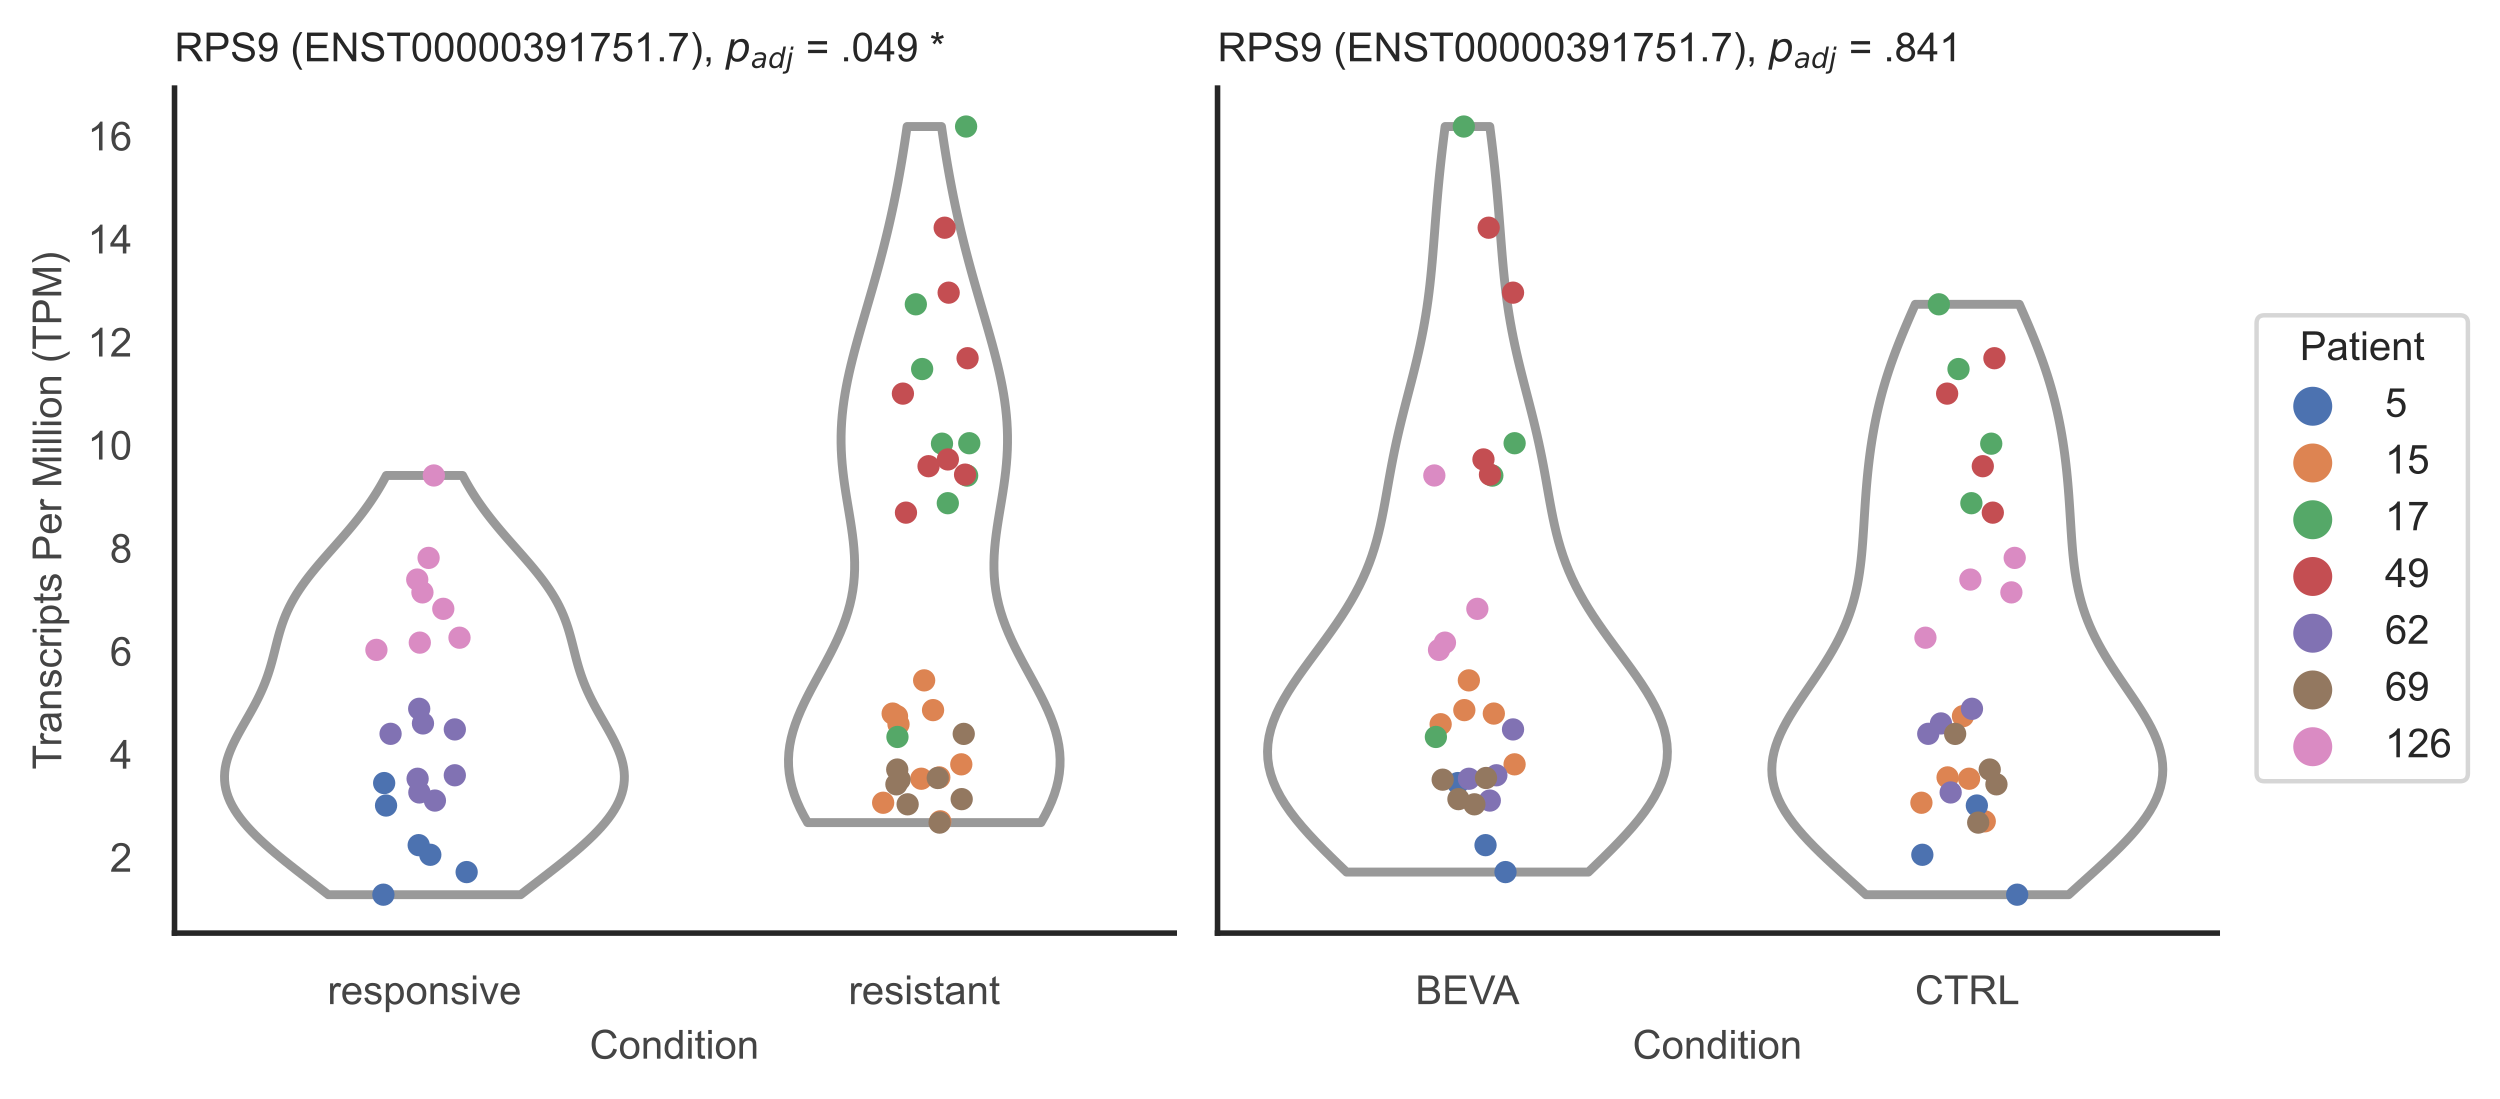<?xml version="1.0" encoding="utf-8" standalone="no"?>
<!DOCTYPE svg PUBLIC "-//W3C//DTD SVG 1.1//EN"
  "http://www.w3.org/Graphics/SVG/1.1/DTD/svg11.dtd">
<!-- Created with matplotlib (https://matplotlib.org/) -->
<svg height="246.51pt" version="1.1" viewBox="0 0 560.895 246.51" width="560.895pt" xmlns="http://www.w3.org/2000/svg" xmlns:xlink="http://www.w3.org/1999/xlink">
 <defs>
  <style type="text/css">*{stroke-linecap:butt;stroke-linejoin:round;}</style>
 </defs>
 <g id="figure_1">
  <g id="patch_1">
   <path d="M 0 246.51 
L 560.895 246.51 
L 560.895 0 
L 0 0 
z
" style="fill:#ffffff;"/>
  </g>
  <g id="axes_1">
   <g id="patch_2">
    <path d="M 39.156 209.348 
L 263.444 209.348 
L 263.444 19.77 
L 39.156 19.77 
z
" style="fill:#ffffff;"/>
   </g>
   <g id="matplotlib.axis_1">
    <g id="xtick_1">
     <g id="text_1">
      <!-- responsive -->
      <g style="fill:#444444;" transform="translate(73.467 225.29)scale(0.09 -0.09)">
       <defs>
        <path d="M 6.5 0 
L 6.5 51.859 
L 14.406 51.859 
L 14.406 44 
Q 17.438 49.516 20 51.266 
Q 22.562 53.031 25.641 53.031 
Q 30.078 53.031 34.672 50.203 
L 31.641 42.047 
Q 28.422 43.953 25.203 43.953 
Q 22.312 43.953 20.016 42.219 
Q 17.719 40.484 16.75 37.406 
Q 15.281 32.719 15.281 27.156 
L 15.281 0 
z
" id="ArialMT-114"/>
        <path d="M 42.094 16.703 
L 51.172 15.578 
Q 49.031 7.625 43.219 3.219 
Q 37.406 -1.172 28.375 -1.172 
Q 17 -1.172 10.328 5.828 
Q 3.656 12.844 3.656 25.484 
Q 3.656 38.578 10.391 45.797 
Q 17.141 53.031 27.875 53.031 
Q 38.281 53.031 44.875 45.953 
Q 51.469 38.875 51.469 26.031 
Q 51.469 25.25 51.422 23.688 
L 12.75 23.688 
Q 13.234 15.141 17.578 10.594 
Q 21.922 6.062 28.422 6.062 
Q 33.25 6.062 36.672 8.594 
Q 40.094 11.141 42.094 16.703 
z
M 13.234 30.906 
L 42.188 30.906 
Q 41.609 37.453 38.875 40.719 
Q 34.672 45.797 27.984 45.797 
Q 21.922 45.797 17.797 41.75 
Q 13.672 37.703 13.234 30.906 
z
" id="ArialMT-101"/>
        <path d="M 3.078 15.484 
L 11.766 16.844 
Q 12.5 11.625 15.844 8.844 
Q 19.188 6.062 25.203 6.062 
Q 31.25 6.062 34.172 8.516 
Q 37.109 10.984 37.109 14.312 
Q 37.109 17.281 34.516 19 
Q 32.719 20.172 25.531 21.969 
Q 15.875 24.422 12.141 26.203 
Q 8.406 27.984 6.469 31.125 
Q 4.547 34.281 4.547 38.094 
Q 4.547 41.547 6.125 44.5 
Q 7.719 47.469 10.453 49.422 
Q 12.5 50.922 16.031 51.969 
Q 19.578 53.031 23.641 53.031 
Q 29.734 53.031 34.344 51.266 
Q 38.969 49.516 41.156 46.5 
Q 43.359 43.5 44.188 38.484 
L 35.594 37.312 
Q 35.016 41.312 32.203 43.547 
Q 29.391 45.797 24.266 45.797 
Q 18.219 45.797 15.625 43.797 
Q 13.031 41.797 13.031 39.109 
Q 13.031 37.406 14.109 36.031 
Q 15.188 34.625 17.484 33.688 
Q 18.797 33.203 25.25 31.453 
Q 34.578 28.953 38.25 27.359 
Q 41.938 25.781 44.031 22.75 
Q 46.141 19.734 46.141 15.234 
Q 46.141 10.844 43.578 6.953 
Q 41.016 3.078 36.172 0.953 
Q 31.344 -1.172 25.25 -1.172 
Q 15.141 -1.172 9.844 3.031 
Q 4.547 7.234 3.078 15.484 
z
" id="ArialMT-115"/>
        <path d="M 6.594 -19.875 
L 6.594 51.859 
L 14.594 51.859 
L 14.594 45.125 
Q 17.438 49.078 21 51.047 
Q 24.562 53.031 29.641 53.031 
Q 36.281 53.031 41.359 49.609 
Q 46.438 46.188 49.016 39.953 
Q 51.609 33.734 51.609 26.312 
Q 51.609 18.359 48.75 11.984 
Q 45.906 5.609 40.453 2.219 
Q 35.016 -1.172 29 -1.172 
Q 24.609 -1.172 21.109 0.688 
Q 17.625 2.547 15.375 5.375 
L 15.375 -19.875 
z
M 14.547 25.641 
Q 14.547 15.625 18.594 10.844 
Q 22.656 6.062 28.422 6.062 
Q 34.281 6.062 38.453 11.016 
Q 42.625 15.969 42.625 26.375 
Q 42.625 36.281 38.547 41.203 
Q 34.469 46.141 28.812 46.141 
Q 23.188 46.141 18.859 40.891 
Q 14.547 35.641 14.547 25.641 
z
" id="ArialMT-112"/>
        <path d="M 3.328 25.922 
Q 3.328 40.328 11.328 47.266 
Q 18.016 53.031 27.641 53.031 
Q 38.328 53.031 45.109 46.016 
Q 51.906 39.016 51.906 26.656 
Q 51.906 16.656 48.906 10.906 
Q 45.906 5.172 40.156 2 
Q 34.422 -1.172 27.641 -1.172 
Q 16.75 -1.172 10.031 5.812 
Q 3.328 12.797 3.328 25.922 
z
M 12.359 25.922 
Q 12.359 15.969 16.703 11.016 
Q 21.047 6.062 27.641 6.062 
Q 34.188 6.062 38.531 11.031 
Q 42.875 16.016 42.875 26.219 
Q 42.875 35.844 38.5 40.797 
Q 34.125 45.75 27.641 45.75 
Q 21.047 45.75 16.703 40.812 
Q 12.359 35.891 12.359 25.922 
z
" id="ArialMT-111"/>
        <path d="M 6.594 0 
L 6.594 51.859 
L 14.5 51.859 
L 14.5 44.484 
Q 20.219 53.031 31 53.031 
Q 35.688 53.031 39.625 51.344 
Q 43.562 49.656 45.516 46.922 
Q 47.469 44.188 48.25 40.438 
Q 48.734 37.984 48.734 31.891 
L 48.734 0 
L 39.938 0 
L 39.938 31.547 
Q 39.938 36.922 38.906 39.578 
Q 37.891 42.234 35.281 43.812 
Q 32.672 45.406 29.156 45.406 
Q 23.531 45.406 19.453 41.844 
Q 15.375 38.281 15.375 28.328 
L 15.375 0 
z
" id="ArialMT-110"/>
        <path d="M 6.641 61.469 
L 6.641 71.578 
L 15.438 71.578 
L 15.438 61.469 
z
M 6.641 0 
L 6.641 51.859 
L 15.438 51.859 
L 15.438 0 
z
" id="ArialMT-105"/>
        <path d="M 21 0 
L 1.266 51.859 
L 10.547 51.859 
L 21.688 20.797 
Q 23.484 15.766 25 10.359 
Q 26.172 14.453 28.266 20.219 
L 39.797 51.859 
L 48.828 51.859 
L 29.203 0 
z
" id="ArialMT-118"/>
       </defs>
       <use xlink:href="#ArialMT-114"/>
       <use x="33.301" xlink:href="#ArialMT-101"/>
       <use x="88.916" xlink:href="#ArialMT-115"/>
       <use x="138.916" xlink:href="#ArialMT-112"/>
       <use x="194.531" xlink:href="#ArialMT-111"/>
       <use x="250.146" xlink:href="#ArialMT-110"/>
       <use x="305.762" xlink:href="#ArialMT-115"/>
       <use x="355.762" xlink:href="#ArialMT-105"/>
       <use x="377.979" xlink:href="#ArialMT-118"/>
       <use x="427.979" xlink:href="#ArialMT-101"/>
      </g>
     </g>
    </g>
    <g id="xtick_2">
     <g id="text_2">
      <!-- resistant -->
      <g style="fill:#444444;" transform="translate(190.366 225.29)scale(0.09 -0.09)">
       <defs>
        <path d="M 25.781 7.859 
L 27.047 0.094 
Q 23.344 -0.688 20.406 -0.688 
Q 15.625 -0.688 12.984 0.828 
Q 10.359 2.344 9.281 4.812 
Q 8.203 7.281 8.203 15.188 
L 8.203 45.016 
L 1.766 45.016 
L 1.766 51.859 
L 8.203 51.859 
L 8.203 64.703 
L 16.938 69.969 
L 16.938 51.859 
L 25.781 51.859 
L 25.781 45.016 
L 16.938 45.016 
L 16.938 14.703 
Q 16.938 10.938 17.406 9.859 
Q 17.875 8.797 18.922 8.156 
Q 19.969 7.516 21.922 7.516 
Q 23.391 7.516 25.781 7.859 
z
" id="ArialMT-116"/>
        <path d="M 40.438 6.391 
Q 35.547 2.25 31.031 0.531 
Q 26.516 -1.172 21.344 -1.172 
Q 12.797 -1.172 8.203 3 
Q 3.609 7.172 3.609 13.672 
Q 3.609 17.484 5.344 20.625 
Q 7.078 23.781 9.891 25.688 
Q 12.703 27.594 16.219 28.562 
Q 18.797 29.25 24.031 29.891 
Q 34.672 31.156 39.703 32.906 
Q 39.75 34.719 39.75 35.203 
Q 39.75 40.578 37.25 42.781 
Q 33.891 45.75 27.25 45.75 
Q 21.047 45.75 18.094 43.578 
Q 15.141 41.406 13.719 35.891 
L 5.125 37.062 
Q 6.297 42.578 8.984 45.969 
Q 11.672 49.359 16.75 51.188 
Q 21.828 53.031 28.516 53.031 
Q 35.156 53.031 39.297 51.469 
Q 43.453 49.906 45.406 47.531 
Q 47.359 45.172 48.141 41.547 
Q 48.578 39.312 48.578 33.453 
L 48.578 21.734 
Q 48.578 9.469 49.141 6.219 
Q 49.703 2.984 51.375 0 
L 42.188 0 
Q 40.828 2.734 40.438 6.391 
z
M 39.703 26.031 
Q 34.906 24.078 25.344 22.703 
Q 19.922 21.922 17.672 20.938 
Q 15.438 19.969 14.203 18.094 
Q 12.984 16.219 12.984 13.922 
Q 12.984 10.406 15.641 8.062 
Q 18.312 5.719 23.438 5.719 
Q 28.516 5.719 32.469 7.938 
Q 36.422 10.156 38.281 14.016 
Q 39.703 17 39.703 22.797 
z
" id="ArialMT-97"/>
       </defs>
       <use xlink:href="#ArialMT-114"/>
       <use x="33.301" xlink:href="#ArialMT-101"/>
       <use x="88.916" xlink:href="#ArialMT-115"/>
       <use x="138.916" xlink:href="#ArialMT-105"/>
       <use x="161.133" xlink:href="#ArialMT-115"/>
       <use x="211.133" xlink:href="#ArialMT-116"/>
       <use x="238.916" xlink:href="#ArialMT-97"/>
       <use x="294.531" xlink:href="#ArialMT-110"/>
       <use x="350.146" xlink:href="#ArialMT-116"/>
      </g>
     </g>
    </g>
    <g id="text_3">
     <!-- Condition -->
     <g style="fill:#444444;" transform="translate(132.288 237.521)scale(0.09 -0.09)">
      <defs>
       <path d="M 58.797 25.094 
L 68.266 22.703 
Q 65.281 11.031 57.547 4.906 
Q 49.812 -1.219 38.625 -1.219 
Q 27.047 -1.219 19.797 3.484 
Q 12.547 8.203 8.766 17.141 
Q 4.984 26.078 4.984 36.328 
Q 4.984 47.516 9.25 55.828 
Q 13.531 64.156 21.406 68.469 
Q 29.297 72.797 38.766 72.797 
Q 49.516 72.797 56.828 67.328 
Q 64.156 61.859 67.047 51.953 
L 57.719 49.75 
Q 55.219 57.562 50.484 61.125 
Q 45.75 64.703 38.578 64.703 
Q 30.328 64.703 24.781 60.734 
Q 19.234 56.781 16.984 50.109 
Q 14.75 43.453 14.75 36.375 
Q 14.75 27.25 17.406 20.438 
Q 20.062 13.625 25.672 10.25 
Q 31.297 6.891 37.844 6.891 
Q 45.797 6.891 51.312 11.469 
Q 56.844 16.062 58.797 25.094 
z
" id="ArialMT-67"/>
       <path d="M 40.234 0 
L 40.234 6.547 
Q 35.297 -1.172 25.734 -1.172 
Q 19.531 -1.172 14.328 2.25 
Q 9.125 5.672 6.266 11.797 
Q 3.422 17.922 3.422 25.875 
Q 3.422 33.641 6 39.969 
Q 8.594 46.297 13.766 49.656 
Q 18.953 53.031 25.344 53.031 
Q 30.031 53.031 33.688 51.047 
Q 37.359 49.078 39.656 45.906 
L 39.656 71.578 
L 48.391 71.578 
L 48.391 0 
z
M 12.453 25.875 
Q 12.453 15.922 16.641 10.984 
Q 20.844 6.062 26.562 6.062 
Q 32.328 6.062 36.344 10.766 
Q 40.375 15.484 40.375 25.141 
Q 40.375 35.797 36.266 40.766 
Q 32.172 45.75 26.172 45.75 
Q 20.312 45.75 16.375 40.969 
Q 12.453 36.188 12.453 25.875 
z
" id="ArialMT-100"/>
      </defs>
      <use xlink:href="#ArialMT-67"/>
      <use x="72.217" xlink:href="#ArialMT-111"/>
      <use x="127.832" xlink:href="#ArialMT-110"/>
      <use x="183.447" xlink:href="#ArialMT-100"/>
      <use x="239.062" xlink:href="#ArialMT-105"/>
      <use x="261.279" xlink:href="#ArialMT-116"/>
      <use x="289.062" xlink:href="#ArialMT-105"/>
      <use x="311.279" xlink:href="#ArialMT-111"/>
      <use x="366.895" xlink:href="#ArialMT-110"/>
     </g>
    </g>
   </g>
   <g id="matplotlib.axis_2">
    <g id="ytick_1">
     <g id="text_4">
      <!-- 2 -->
      <g style="fill:#444444;" transform="translate(24.651 195.574)scale(0.09 -0.09)">
       <defs>
        <path d="M 50.344 8.453 
L 50.344 0 
L 3.031 0 
Q 2.938 3.172 4.047 6.109 
Q 5.859 10.938 9.828 15.625 
Q 13.812 20.312 21.344 26.469 
Q 33.016 36.031 37.109 41.625 
Q 41.219 47.219 41.219 52.203 
Q 41.219 57.422 37.469 61 
Q 33.734 64.594 27.734 64.594 
Q 21.391 64.594 17.578 60.781 
Q 13.766 56.984 13.719 50.25 
L 4.688 51.172 
Q 5.609 61.281 11.656 66.578 
Q 17.719 71.875 27.938 71.875 
Q 38.234 71.875 44.234 66.156 
Q 50.25 60.453 50.25 52 
Q 50.25 47.703 48.484 43.547 
Q 46.734 39.406 42.656 34.812 
Q 38.578 30.219 29.109 22.219 
Q 21.188 15.578 18.938 13.203 
Q 16.703 10.844 15.234 8.453 
z
" id="ArialMT-50"/>
       </defs>
       <use xlink:href="#ArialMT-50"/>
      </g>
     </g>
    </g>
    <g id="ytick_2">
     <g id="text_5">
      <!-- 4 -->
      <g style="fill:#444444;" transform="translate(24.651 172.456)scale(0.09 -0.09)">
       <defs>
        <path d="M 32.328 0 
L 32.328 17.141 
L 1.266 17.141 
L 1.266 25.203 
L 33.938 71.578 
L 41.109 71.578 
L 41.109 25.203 
L 50.781 25.203 
L 50.781 17.141 
L 41.109 17.141 
L 41.109 0 
z
M 32.328 25.203 
L 32.328 57.469 
L 9.906 25.203 
z
" id="ArialMT-52"/>
       </defs>
       <use xlink:href="#ArialMT-52"/>
      </g>
     </g>
    </g>
    <g id="ytick_3">
     <g id="text_6">
      <!-- 6 -->
      <g style="fill:#444444;" transform="translate(24.651 149.338)scale(0.09 -0.09)">
       <defs>
        <path d="M 49.75 54.047 
L 41.016 53.375 
Q 39.844 58.547 37.703 60.891 
Q 34.125 64.656 28.906 64.656 
Q 24.703 64.656 21.531 62.312 
Q 17.391 59.281 14.984 53.469 
Q 12.594 47.656 12.5 36.922 
Q 15.672 41.75 20.266 44.094 
Q 24.859 46.438 29.891 46.438 
Q 38.672 46.438 44.844 39.969 
Q 51.031 33.5 51.031 23.25 
Q 51.031 16.5 48.125 10.719 
Q 45.219 4.938 40.141 1.859 
Q 35.062 -1.219 28.609 -1.219 
Q 17.625 -1.219 10.688 6.859 
Q 3.766 14.938 3.766 33.5 
Q 3.766 54.25 11.422 63.672 
Q 18.109 71.875 29.438 71.875 
Q 37.891 71.875 43.281 67.141 
Q 48.688 62.406 49.75 54.047 
z
M 13.875 23.188 
Q 13.875 18.656 15.797 14.5 
Q 17.719 10.359 21.188 8.172 
Q 24.656 6 28.469 6 
Q 34.031 6 38.031 10.484 
Q 42.047 14.984 42.047 22.703 
Q 42.047 30.125 38.078 34.391 
Q 34.125 38.672 28.125 38.672 
Q 22.172 38.672 18.016 34.391 
Q 13.875 30.125 13.875 23.188 
z
" id="ArialMT-54"/>
       </defs>
       <use xlink:href="#ArialMT-54"/>
      </g>
     </g>
    </g>
    <g id="ytick_4">
     <g id="text_7">
      <!-- 8 -->
      <g style="fill:#444444;" transform="translate(24.651 126.22)scale(0.09 -0.09)">
       <defs>
        <path d="M 17.672 38.812 
Q 12.203 40.828 9.562 44.531 
Q 6.938 48.25 6.938 53.422 
Q 6.938 61.234 12.547 66.547 
Q 18.172 71.875 27.484 71.875 
Q 36.859 71.875 42.578 66.422 
Q 48.297 60.984 48.297 53.172 
Q 48.297 48.188 45.672 44.5 
Q 43.062 40.828 37.75 38.812 
Q 44.344 36.672 47.781 31.875 
Q 51.219 27.094 51.219 20.453 
Q 51.219 11.281 44.719 5.031 
Q 38.234 -1.219 27.641 -1.219 
Q 17.047 -1.219 10.547 5.047 
Q 4.047 11.328 4.047 20.703 
Q 4.047 27.688 7.594 32.391 
Q 11.141 37.109 17.672 38.812 
z
M 15.922 53.719 
Q 15.922 48.641 19.188 45.406 
Q 22.469 42.188 27.688 42.188 
Q 32.766 42.188 36.016 45.375 
Q 39.266 48.578 39.266 53.219 
Q 39.266 58.062 35.906 61.359 
Q 32.562 64.656 27.594 64.656 
Q 22.562 64.656 19.234 61.422 
Q 15.922 58.203 15.922 53.719 
z
M 13.094 20.656 
Q 13.094 16.891 14.875 13.375 
Q 16.656 9.859 20.172 7.922 
Q 23.688 6 27.734 6 
Q 34.031 6 38.125 10.047 
Q 42.234 14.109 42.234 20.359 
Q 42.234 26.703 38.016 30.859 
Q 33.797 35.016 27.438 35.016 
Q 21.234 35.016 17.156 30.906 
Q 13.094 26.812 13.094 20.656 
z
" id="ArialMT-56"/>
       </defs>
       <use xlink:href="#ArialMT-56"/>
      </g>
     </g>
    </g>
    <g id="ytick_5">
     <g id="text_8">
      <!-- 10 -->
      <g style="fill:#444444;" transform="translate(19.646 103.102)scale(0.09 -0.09)">
       <defs>
        <path d="M 37.25 0 
L 28.469 0 
L 28.469 56 
Q 25.297 52.984 20.141 49.953 
Q 14.984 46.922 10.891 45.406 
L 10.891 53.906 
Q 18.266 57.375 23.781 62.297 
Q 29.297 67.234 31.594 71.875 
L 37.25 71.875 
z
" id="ArialMT-49"/>
        <path d="M 4.156 35.297 
Q 4.156 48 6.766 55.734 
Q 9.375 63.484 14.516 67.672 
Q 19.672 71.875 27.484 71.875 
Q 33.25 71.875 37.594 69.547 
Q 41.938 67.234 44.766 62.859 
Q 47.609 58.5 49.219 52.219 
Q 50.828 45.953 50.828 35.297 
Q 50.828 22.703 48.234 14.969 
Q 45.656 7.234 40.5 3 
Q 35.359 -1.219 27.484 -1.219 
Q 17.141 -1.219 11.234 6.203 
Q 4.156 15.141 4.156 35.297 
z
M 13.188 35.297 
Q 13.188 17.672 17.312 11.828 
Q 21.438 6 27.484 6 
Q 33.547 6 37.672 11.859 
Q 41.797 17.719 41.797 35.297 
Q 41.797 52.984 37.672 58.781 
Q 33.547 64.594 27.391 64.594 
Q 21.344 64.594 17.719 59.469 
Q 13.188 52.938 13.188 35.297 
z
" id="ArialMT-48"/>
       </defs>
       <use xlink:href="#ArialMT-49"/>
       <use x="55.615" xlink:href="#ArialMT-48"/>
      </g>
     </g>
    </g>
    <g id="ytick_6">
     <g id="text_9">
      <!-- 12 -->
      <g style="fill:#444444;" transform="translate(19.646 79.984)scale(0.09 -0.09)">
       <use xlink:href="#ArialMT-49"/>
       <use x="55.615" xlink:href="#ArialMT-50"/>
      </g>
     </g>
    </g>
    <g id="ytick_7">
     <g id="text_10">
      <!-- 14 -->
      <g style="fill:#444444;" transform="translate(19.646 56.866)scale(0.09 -0.09)">
       <use xlink:href="#ArialMT-49"/>
       <use x="55.615" xlink:href="#ArialMT-52"/>
      </g>
     </g>
    </g>
    <g id="ytick_8">
     <g id="text_11">
      <!-- 16 -->
      <g style="fill:#444444;" transform="translate(19.646 33.748)scale(0.09 -0.09)">
       <use xlink:href="#ArialMT-49"/>
       <use x="55.615" xlink:href="#ArialMT-54"/>
      </g>
     </g>
    </g>
    <g id="text_12">
     <!-- Transcripts Per Million (TPM) -->
     <g style="fill:#444444;" transform="translate(13.752 172.644)rotate(-90)scale(0.09 -0.09)">
      <defs>
       <path d="M 25.922 0 
L 25.922 63.141 
L 2.344 63.141 
L 2.344 71.578 
L 59.078 71.578 
L 59.078 63.141 
L 35.406 63.141 
L 35.406 0 
z
" id="ArialMT-84"/>
       <path d="M 40.438 19 
L 49.078 17.875 
Q 47.656 8.938 41.812 3.875 
Q 35.984 -1.172 27.484 -1.172 
Q 16.844 -1.172 10.375 5.781 
Q 3.906 12.75 3.906 25.734 
Q 3.906 34.125 6.688 40.422 
Q 9.469 46.734 15.156 49.875 
Q 20.844 53.031 27.547 53.031 
Q 35.984 53.031 41.359 48.75 
Q 46.734 44.484 48.25 36.625 
L 39.703 35.297 
Q 38.484 40.531 35.375 43.156 
Q 32.281 45.797 27.875 45.797 
Q 21.234 45.797 17.078 41.031 
Q 12.938 36.281 12.938 25.984 
Q 12.938 15.531 16.938 10.797 
Q 20.953 6.062 27.391 6.062 
Q 32.562 6.062 36.031 9.234 
Q 39.5 12.406 40.438 19 
z
" id="ArialMT-99"/>
       <path id="ArialMT-32"/>
       <path d="M 7.719 0 
L 7.719 71.578 
L 34.719 71.578 
Q 41.844 71.578 45.609 70.906 
Q 50.875 70.016 54.438 67.547 
Q 58.016 65.094 60.188 60.641 
Q 62.359 56.203 62.359 50.875 
Q 62.359 41.75 56.547 35.422 
Q 50.734 29.109 35.547 29.109 
L 17.188 29.109 
L 17.188 0 
z
M 17.188 37.547 
L 35.688 37.547 
Q 44.875 37.547 48.734 40.969 
Q 52.594 44.391 52.594 50.594 
Q 52.594 55.078 50.312 58.266 
Q 48.047 61.469 44.344 62.5 
Q 41.938 63.141 35.5 63.141 
L 17.188 63.141 
z
" id="ArialMT-80"/>
       <path d="M 7.422 0 
L 7.422 71.578 
L 21.688 71.578 
L 38.625 20.906 
Q 40.969 13.812 42.047 10.297 
Q 43.266 14.203 45.844 21.781 
L 62.984 71.578 
L 75.734 71.578 
L 75.734 0 
L 66.609 0 
L 66.609 59.906 
L 45.797 0 
L 37.25 0 
L 16.547 60.938 
L 16.547 0 
z
" id="ArialMT-77"/>
       <path d="M 6.391 0 
L 6.391 71.578 
L 15.188 71.578 
L 15.188 0 
z
" id="ArialMT-108"/>
       <path d="M 23.391 -21.047 
Q 16.109 -11.859 11.078 0.438 
Q 6.062 12.75 6.062 25.922 
Q 6.062 37.547 9.812 48.188 
Q 14.203 60.547 23.391 72.797 
L 29.688 72.797 
Q 23.781 62.641 21.875 58.297 
Q 18.891 51.562 17.188 44.234 
Q 15.094 35.109 15.094 25.875 
Q 15.094 2.391 29.688 -21.047 
z
" id="ArialMT-40"/>
       <path d="M 12.359 -21.047 
L 6.062 -21.047 
Q 20.656 2.391 20.656 25.875 
Q 20.656 35.062 18.562 44.094 
Q 16.891 51.422 13.922 58.156 
Q 12.016 62.547 6.062 72.797 
L 12.359 72.797 
Q 21.531 60.547 25.922 48.188 
Q 29.688 37.547 29.688 25.922 
Q 29.688 12.75 24.625 0.438 
Q 19.578 -11.859 12.359 -21.047 
z
" id="ArialMT-41"/>
      </defs>
      <use xlink:href="#ArialMT-84"/>
      <use x="57.334" xlink:href="#ArialMT-114"/>
      <use x="90.635" xlink:href="#ArialMT-97"/>
      <use x="146.25" xlink:href="#ArialMT-110"/>
      <use x="201.865" xlink:href="#ArialMT-115"/>
      <use x="251.865" xlink:href="#ArialMT-99"/>
      <use x="301.865" xlink:href="#ArialMT-114"/>
      <use x="335.166" xlink:href="#ArialMT-105"/>
      <use x="357.383" xlink:href="#ArialMT-112"/>
      <use x="412.998" xlink:href="#ArialMT-116"/>
      <use x="440.781" xlink:href="#ArialMT-115"/>
      <use x="490.781" xlink:href="#ArialMT-32"/>
      <use x="518.564" xlink:href="#ArialMT-80"/>
      <use x="585.264" xlink:href="#ArialMT-101"/>
      <use x="640.879" xlink:href="#ArialMT-114"/>
      <use x="674.18" xlink:href="#ArialMT-32"/>
      <use x="701.963" xlink:href="#ArialMT-77"/>
      <use x="785.264" xlink:href="#ArialMT-105"/>
      <use x="807.48" xlink:href="#ArialMT-108"/>
      <use x="829.697" xlink:href="#ArialMT-108"/>
      <use x="851.914" xlink:href="#ArialMT-105"/>
      <use x="874.131" xlink:href="#ArialMT-111"/>
      <use x="929.746" xlink:href="#ArialMT-110"/>
      <use x="985.361" xlink:href="#ArialMT-32"/>
      <use x="1013.145" xlink:href="#ArialMT-40"/>
      <use x="1046.445" xlink:href="#ArialMT-84"/>
      <use x="1107.529" xlink:href="#ArialMT-80"/>
      <use x="1174.229" xlink:href="#ArialMT-77"/>
      <use x="1257.529" xlink:href="#ArialMT-41"/>
     </g>
    </g>
   </g>
   <g id="PolyCollection_1">
    <defs>
     <path d="M 116.816 -45.779 
L 73.639 -45.779 
L 72.414 -46.729 
L 71.181 -47.679 
L 69.943 -48.629 
L 68.706 -49.579 
L 67.474 -50.529 
L 66.251 -51.479 
L 65.042 -52.429 
L 63.852 -53.379 
L 62.685 -54.329 
L 61.545 -55.279 
L 60.438 -56.229 
L 59.368 -57.179 
L 58.339 -58.129 
L 57.357 -59.079 
L 56.424 -60.029 
L 55.546 -60.979 
L 54.727 -61.929 
L 53.969 -62.879 
L 53.278 -63.829 
L 52.655 -64.78 
L 52.104 -65.73 
L 51.627 -66.68 
L 51.225 -67.63 
L 50.9 -68.58 
L 50.653 -69.53 
L 50.483 -70.48 
L 50.389 -71.43 
L 50.37 -72.38 
L 50.424 -73.33 
L 50.548 -74.28 
L 50.738 -75.23 
L 50.99 -76.18 
L 51.299 -77.13 
L 51.659 -78.08 
L 52.066 -79.03 
L 52.512 -79.98 
L 52.991 -80.93 
L 53.496 -81.88 
L 54.021 -82.83 
L 54.559 -83.78 
L 55.103 -84.73 
L 55.647 -85.68 
L 56.186 -86.63 
L 56.713 -87.58 
L 57.225 -88.531 
L 57.717 -89.481 
L 58.185 -90.431 
L 58.629 -91.381 
L 59.045 -92.331 
L 59.434 -93.281 
L 59.795 -94.231 
L 60.129 -95.181 
L 60.439 -96.131 
L 60.727 -97.081 
L 60.996 -98.031 
L 61.25 -98.981 
L 61.495 -99.931 
L 61.734 -100.881 
L 61.972 -101.831 
L 62.216 -102.781 
L 62.47 -103.731 
L 62.74 -104.681 
L 63.03 -105.631 
L 63.345 -106.581 
L 63.689 -107.531 
L 64.066 -108.481 
L 64.48 -109.431 
L 64.931 -110.381 
L 65.422 -111.331 
L 65.953 -112.282 
L 66.525 -113.232 
L 67.137 -114.182 
L 67.787 -115.132 
L 68.473 -116.082 
L 69.192 -117.032 
L 69.942 -117.982 
L 70.718 -118.932 
L 71.515 -119.882 
L 72.331 -120.832 
L 73.159 -121.782 
L 73.996 -122.732 
L 74.837 -123.682 
L 75.676 -124.632 
L 76.511 -125.582 
L 77.336 -126.532 
L 78.149 -127.482 
L 78.946 -128.432 
L 79.723 -129.382 
L 80.479 -130.332 
L 81.213 -131.282 
L 81.921 -132.232 
L 82.604 -133.182 
L 83.262 -134.132 
L 83.893 -135.082 
L 84.498 -136.032 
L 85.078 -136.983 
L 85.633 -137.933 
L 86.164 -138.883 
L 86.673 -139.833 
L 103.782 -139.833 
L 103.782 -139.833 
L 104.291 -138.883 
L 104.823 -137.933 
L 105.378 -136.983 
L 105.958 -136.032 
L 106.563 -135.082 
L 107.194 -134.132 
L 107.851 -133.182 
L 108.534 -132.232 
L 109.243 -131.282 
L 109.976 -130.332 
L 110.732 -129.382 
L 111.51 -128.432 
L 112.306 -127.482 
L 113.119 -126.532 
L 113.944 -125.582 
L 114.779 -124.632 
L 115.619 -123.682 
L 116.459 -122.732 
L 117.296 -121.782 
L 118.124 -120.832 
L 118.94 -119.882 
L 119.738 -118.932 
L 120.513 -117.982 
L 121.263 -117.032 
L 121.982 -116.082 
L 122.669 -115.132 
L 123.318 -114.182 
L 123.93 -113.232 
L 124.502 -112.282 
L 125.034 -111.331 
L 125.524 -110.381 
L 125.976 -109.431 
L 126.389 -108.481 
L 126.766 -107.531 
L 127.111 -106.581 
L 127.426 -105.631 
L 127.716 -104.681 
L 127.985 -103.731 
L 128.239 -102.781 
L 128.483 -101.831 
L 128.722 -100.881 
L 128.961 -99.931 
L 129.205 -98.981 
L 129.459 -98.031 
L 129.729 -97.081 
L 130.016 -96.131 
L 130.326 -95.181 
L 130.661 -94.231 
L 131.022 -93.281 
L 131.41 -92.331 
L 131.826 -91.381 
L 132.27 -90.431 
L 132.739 -89.481 
L 133.231 -88.531 
L 133.742 -87.58 
L 134.27 -86.63 
L 134.808 -85.68 
L 135.352 -84.73 
L 135.897 -83.78 
L 136.434 -82.83 
L 136.959 -81.88 
L 137.465 -80.93 
L 137.944 -79.98 
L 138.39 -79.03 
L 138.796 -78.08 
L 139.157 -77.13 
L 139.466 -76.18 
L 139.718 -75.23 
L 139.908 -74.28 
L 140.031 -73.33 
L 140.085 -72.38 
L 140.066 -71.43 
L 139.973 -70.48 
L 139.802 -69.53 
L 139.555 -68.58 
L 139.23 -67.63 
L 138.829 -66.68 
L 138.351 -65.73 
L 137.8 -64.78 
L 137.178 -63.829 
L 136.486 -62.879 
L 135.729 -61.929 
L 134.909 -60.979 
L 134.031 -60.029 
L 133.099 -59.079 
L 132.116 -58.129 
L 131.087 -57.179 
L 130.017 -56.229 
L 128.91 -55.279 
L 127.771 -54.329 
L 126.603 -53.379 
L 125.413 -52.429 
L 124.204 -51.479 
L 122.981 -50.529 
L 121.749 -49.579 
L 120.512 -48.629 
L 119.275 -47.679 
L 118.041 -46.729 
L 116.816 -45.779 
z
" id="m950f2d0144" style="stroke:#999999;stroke-width:2;"/>
    </defs>
    <g clip-path="url(#p695f1b149c)">
     <use style="fill:#ffffff;stroke:#999999;stroke-width:2;" x="0" xlink:href="#m950f2d0144" y="246.51"/>
    </g>
   </g>
   <g id="PolyCollection_2">
    <defs>
     <path d="M 233.55 -61.953 
L 181.193 -61.953 
L 180.309 -63.53 
L 179.511 -65.107 
L 178.807 -66.685 
L 178.206 -68.262 
L 177.714 -69.84 
L 177.335 -71.417 
L 177.072 -72.995 
L 176.928 -74.572 
L 176.901 -76.15 
L 176.991 -77.727 
L 177.195 -79.305 
L 177.506 -80.882 
L 177.919 -82.46 
L 178.427 -84.037 
L 179.018 -85.615 
L 179.685 -87.192 
L 180.415 -88.77 
L 181.196 -90.347 
L 182.016 -91.925 
L 182.863 -93.502 
L 183.724 -95.079 
L 184.586 -96.657 
L 185.437 -98.234 
L 186.266 -99.812 
L 187.061 -101.389 
L 187.814 -102.967 
L 188.516 -104.544 
L 189.159 -106.122 
L 189.736 -107.699 
L 190.244 -109.277 
L 190.679 -110.854 
L 191.039 -112.432 
L 191.323 -114.009 
L 191.533 -115.587 
L 191.671 -117.164 
L 191.739 -118.742 
L 191.744 -120.319 
L 191.689 -121.897 
L 191.582 -123.474 
L 191.43 -125.051 
L 191.24 -126.629 
L 191.019 -128.206 
L 190.776 -129.784 
L 190.52 -131.361 
L 190.257 -132.939 
L 189.996 -134.516 
L 189.744 -136.094 
L 189.507 -137.671 
L 189.291 -139.249 
L 189.103 -140.826 
L 188.947 -142.404 
L 188.826 -143.981 
L 188.744 -145.559 
L 188.703 -147.136 
L 188.704 -148.714 
L 188.748 -150.291 
L 188.835 -151.869 
L 188.964 -153.446 
L 189.135 -155.024 
L 189.345 -156.601 
L 189.592 -158.178 
L 189.874 -159.756 
L 190.187 -161.333 
L 190.529 -162.911 
L 190.896 -164.488 
L 191.285 -166.066 
L 191.694 -167.643 
L 192.118 -169.221 
L 192.555 -170.798 
L 193.002 -172.376 
L 193.456 -173.953 
L 193.915 -175.531 
L 194.375 -177.108 
L 194.835 -178.686 
L 195.293 -180.263 
L 195.748 -181.841 
L 196.196 -183.418 
L 196.638 -184.996 
L 197.072 -186.573 
L 197.497 -188.15 
L 197.913 -189.728 
L 198.317 -191.305 
L 198.711 -192.883 
L 199.094 -194.46 
L 199.465 -196.038 
L 199.824 -197.615 
L 200.171 -199.193 
L 200.507 -200.77 
L 200.831 -202.348 
L 201.145 -203.925 
L 201.447 -205.503 
L 201.738 -207.08 
L 202.019 -208.658 
L 202.29 -210.235 
L 202.552 -211.813 
L 202.804 -213.39 
L 203.048 -214.968 
L 203.283 -216.545 
L 203.51 -218.122 
L 211.233 -218.122 
L 211.233 -218.122 
L 211.46 -216.545 
L 211.696 -214.968 
L 211.939 -213.39 
L 212.192 -211.813 
L 212.453 -210.235 
L 212.725 -208.658 
L 213.006 -207.08 
L 213.297 -205.503 
L 213.599 -203.925 
L 213.912 -202.348 
L 214.236 -200.77 
L 214.572 -199.193 
L 214.92 -197.615 
L 215.279 -196.038 
L 215.65 -194.46 
L 216.032 -192.883 
L 216.426 -191.305 
L 216.831 -189.728 
L 217.246 -188.15 
L 217.671 -186.573 
L 218.105 -184.996 
L 218.547 -183.418 
L 218.996 -181.841 
L 219.45 -180.263 
L 219.908 -178.686 
L 220.368 -177.108 
L 220.829 -175.531 
L 221.287 -173.953 
L 221.741 -172.376 
L 222.188 -170.798 
L 222.625 -169.221 
L 223.049 -167.643 
L 223.458 -166.066 
L 223.848 -164.488 
L 224.215 -162.911 
L 224.557 -161.333 
L 224.87 -159.756 
L 225.151 -158.178 
L 225.398 -156.601 
L 225.608 -155.024 
L 225.779 -153.446 
L 225.908 -151.869 
L 225.996 -150.291 
L 226.04 -148.714 
L 226.041 -147.136 
L 226 -145.559 
L 225.917 -143.981 
L 225.797 -142.404 
L 225.64 -140.826 
L 225.452 -139.249 
L 225.237 -137.671 
L 225 -136.094 
L 224.748 -134.516 
L 224.486 -132.939 
L 224.224 -131.361 
L 223.967 -129.784 
L 223.724 -128.206 
L 223.504 -126.629 
L 223.313 -125.051 
L 223.161 -123.474 
L 223.054 -121.897 
L 223 -120.319 
L 223.004 -118.742 
L 223.073 -117.164 
L 223.21 -115.587 
L 223.42 -114.009 
L 223.705 -112.432 
L 224.064 -110.854 
L 224.499 -109.277 
L 225.007 -107.699 
L 225.585 -106.122 
L 226.227 -104.544 
L 226.929 -102.967 
L 227.682 -101.389 
L 228.478 -99.812 
L 229.307 -98.234 
L 230.158 -96.657 
L 231.02 -95.079 
L 231.88 -93.502 
L 232.727 -91.925 
L 233.548 -90.347 
L 234.329 -88.77 
L 235.059 -87.192 
L 235.725 -85.615 
L 236.317 -84.037 
L 236.824 -82.46 
L 237.237 -80.882 
L 237.549 -79.305 
L 237.752 -77.727 
L 237.842 -76.15 
L 237.816 -74.572 
L 237.671 -72.995 
L 237.409 -71.417 
L 237.029 -69.84 
L 236.537 -68.262 
L 235.936 -66.685 
L 235.233 -65.107 
L 234.435 -63.53 
L 233.55 -61.953 
z
" id="mf86e0f0e32" style="stroke:#999999;stroke-width:2;"/>
    </defs>
    <g clip-path="url(#p695f1b149c)">
     <use style="fill:#ffffff;stroke:#999999;stroke-width:2;" x="0" xlink:href="#mf86e0f0e32" y="246.51"/>
    </g>
   </g>
   <g id="PathCollection_1"/>
   <g id="PathCollection_2"/>
   <g id="PathCollection_3"/>
   <g id="PathCollection_4"/>
   <g id="PathCollection_5"/>
   <g id="PathCollection_6"/>
   <g id="PathCollection_7"/>
   <g id="patch_3">
    <path d="M 39.156 209.348 
L 39.156 19.77 
" style="fill:none;stroke:#262626;stroke-linecap:square;stroke-linejoin:miter;stroke-width:1.25;"/>
   </g>
   <g id="patch_4">
    <path d="M 39.156 209.348 
L 263.444 209.348 
" style="fill:none;stroke:#262626;stroke-linecap:square;stroke-linejoin:miter;stroke-width:1.25;"/>
   </g>
   <g id="PathCollection_8">
    <defs>
     <path d="M 0 2.5 
C 0.663 2.5 1.299 2.237 1.768 1.768 
C 2.237 1.299 2.5 0.663 2.5 -0 
C 2.5 -0.663 2.237 -1.299 1.768 -1.768 
C 1.299 -2.237 0.663 -2.5 0 -2.5 
C -0.663 -2.5 -1.299 -2.237 -1.768 -1.768 
C -2.237 -1.299 -2.5 -0.663 -2.5 0 
C -2.5 0.663 -2.237 1.299 -1.768 1.768 
C -1.299 2.237 -0.663 2.5 0 2.5 
z
" id="C0_0_b13207e507"/>
    </defs>
    <g clip-path="url(#p695f1b149c)">
     <use style="fill:#da8bc3;" x="94.186" xlink:href="#C0_0_b13207e507" y="144.179"/>
    </g>
    <g clip-path="url(#p695f1b149c)">
     <use style="fill:#da8bc3;" x="84.452" xlink:href="#C0_0_b13207e507" y="145.806"/>
    </g>
    <g clip-path="url(#p695f1b149c)">
     <use style="fill:#da8bc3;" x="97.34" xlink:href="#C0_0_b13207e507" y="106.677"/>
    </g>
    <g clip-path="url(#p695f1b149c)">
     <use style="fill:#da8bc3;" x="99.456" xlink:href="#C0_0_b13207e507" y="136.597"/>
    </g>
    <g clip-path="url(#p695f1b149c)">
     <use style="fill:#da8bc3;" x="103.092" xlink:href="#C0_0_b13207e507" y="143.074"/>
    </g>
    <g clip-path="url(#p695f1b149c)">
     <use style="fill:#da8bc3;" x="96.158" xlink:href="#C0_0_b13207e507" y="125.169"/>
    </g>
    <g clip-path="url(#p695f1b149c)">
     <use style="fill:#da8bc3;" x="94.776" xlink:href="#C0_0_b13207e507" y="132.907"/>
    </g>
    <g clip-path="url(#p695f1b149c)">
     <use style="fill:#da8bc3;" x="93.61" xlink:href="#C0_0_b13207e507" y="130.03"/>
    </g>
    <g clip-path="url(#p695f1b149c)">
     <use style="fill:#4c72b0;" x="93.936" xlink:href="#C0_0_b13207e507" y="189.617"/>
    </g>
    <g clip-path="url(#p695f1b149c)">
     <use style="fill:#4c72b0;" x="104.697" xlink:href="#C0_0_b13207e507" y="195.659"/>
    </g>
    <g clip-path="url(#p695f1b149c)">
     <use style="fill:#4c72b0;" x="86.19" xlink:href="#C0_0_b13207e507" y="175.688"/>
    </g>
    <g clip-path="url(#p695f1b149c)">
     <use style="fill:#4c72b0;" x="86.615" xlink:href="#C0_0_b13207e507" y="180.725"/>
    </g>
    <g clip-path="url(#p695f1b149c)">
     <use style="fill:#4c72b0;" x="86.016" xlink:href="#C0_0_b13207e507" y="200.731"/>
    </g>
    <g clip-path="url(#p695f1b149c)">
     <use style="fill:#4c72b0;" x="96.542" xlink:href="#C0_0_b13207e507" y="191.778"/>
    </g>
    <g clip-path="url(#p695f1b149c)">
     <use style="fill:#8172b3;" x="93.694" xlink:href="#C0_0_b13207e507" y="174.721"/>
    </g>
    <g clip-path="url(#p695f1b149c)">
     <use style="fill:#8172b3;" x="102.044" xlink:href="#C0_0_b13207e507" y="163.652"/>
    </g>
    <g clip-path="url(#p695f1b149c)">
     <use style="fill:#8172b3;" x="102.041" xlink:href="#C0_0_b13207e507" y="173.939"/>
    </g>
    <g clip-path="url(#p695f1b149c)">
     <use style="fill:#8172b3;" x="97.576" xlink:href="#C0_0_b13207e507" y="179.613"/>
    </g>
    <g clip-path="url(#p695f1b149c)">
     <use style="fill:#8172b3;" x="94.896" xlink:href="#C0_0_b13207e507" y="162.308"/>
    </g>
    <g clip-path="url(#p695f1b149c)">
     <use style="fill:#8172b3;" x="94.052" xlink:href="#C0_0_b13207e507" y="159.026"/>
    </g>
    <g clip-path="url(#p695f1b149c)">
     <use style="fill:#8172b3;" x="87.627" xlink:href="#C0_0_b13207e507" y="164.639"/>
    </g>
    <g clip-path="url(#p695f1b149c)">
     <use style="fill:#8172b3;" x="94.087" xlink:href="#C0_0_b13207e507" y="177.795"/>
    </g>
   </g>
   <g id="PathCollection_9">
    <defs>
     <path d="M 0 2.5 
C 0.663 2.5 1.299 2.237 1.768 1.768 
C 2.237 1.299 2.5 0.663 2.5 -0 
C 2.5 -0.663 2.237 -1.299 1.768 -1.768 
C 1.299 -2.237 0.663 -2.5 0 -2.5 
C -0.663 -2.5 -1.299 -2.237 -1.768 -1.768 
C -2.237 -1.299 -2.5 -0.663 -2.5 0 
C -2.5 0.663 -2.237 1.299 -1.768 1.768 
C -1.299 2.237 -0.663 2.5 0 2.5 
z
" id="C1_0_f6a3775d42"/>
    </defs>
    <g clip-path="url(#p695f1b149c)">
     <use style="fill:#dd8452;" x="200.275" xlink:href="#C1_0_f6a3775d42" y="160.095"/>
    </g>
    <g clip-path="url(#p695f1b149c)">
     <use style="fill:#dd8452;" x="215.674" xlink:href="#C1_0_f6a3775d42" y="171.485"/>
    </g>
    <g clip-path="url(#p695f1b149c)">
     <use style="fill:#dd8452;" x="207.339" xlink:href="#C1_0_f6a3775d42" y="152.646"/>
    </g>
    <g clip-path="url(#p695f1b149c)">
     <use style="fill:#dd8452;" x="201.586" xlink:href="#C1_0_f6a3775d42" y="162.484"/>
    </g>
    <g clip-path="url(#p695f1b149c)">
     <use style="fill:#dd8452;" x="209.339" xlink:href="#C1_0_f6a3775d42" y="159.32"/>
    </g>
    <g clip-path="url(#p695f1b149c)">
     <use style="fill:#dd8452;" x="201.252" xlink:href="#C1_0_f6a3775d42" y="160.68"/>
    </g>
    <g clip-path="url(#p695f1b149c)">
     <use style="fill:#dd8452;" x="210.742" xlink:href="#C1_0_f6a3775d42" y="174.419"/>
    </g>
    <g clip-path="url(#p695f1b149c)">
     <use style="fill:#dd8452;" x="206.698" xlink:href="#C1_0_f6a3775d42" y="174.714"/>
    </g>
    <g clip-path="url(#p695f1b149c)">
     <use style="fill:#dd8452;" x="210.957" xlink:href="#C1_0_f6a3775d42" y="184.274"/>
    </g>
    <g clip-path="url(#p695f1b149c)">
     <use style="fill:#dd8452;" x="198.143" xlink:href="#C1_0_f6a3775d42" y="180.103"/>
    </g>
    <g clip-path="url(#p695f1b149c)">
     <use style="fill:#55a868;" x="217.463" xlink:href="#C1_0_f6a3775d42" y="99.44"/>
    </g>
    <g clip-path="url(#p695f1b149c)">
     <use style="fill:#55a868;" x="201.35" xlink:href="#C1_0_f6a3775d42" y="165.342"/>
    </g>
    <g clip-path="url(#p695f1b149c)">
     <use style="fill:#55a868;" x="216.988" xlink:href="#C1_0_f6a3775d42" y="106.709"/>
    </g>
    <g clip-path="url(#p695f1b149c)">
     <use style="fill:#55a868;" x="216.751" xlink:href="#C1_0_f6a3775d42" y="28.387"/>
    </g>
    <g clip-path="url(#p695f1b149c)">
     <use style="fill:#55a868;" x="211.343" xlink:href="#C1_0_f6a3775d42" y="99.543"/>
    </g>
    <g clip-path="url(#p695f1b149c)">
     <use style="fill:#55a868;" x="212.648" xlink:href="#C1_0_f6a3775d42" y="112.895"/>
    </g>
    <g clip-path="url(#p695f1b149c)">
     <use style="fill:#55a868;" x="206.891" xlink:href="#C1_0_f6a3775d42" y="82.797"/>
    </g>
    <g clip-path="url(#p695f1b149c)">
     <use style="fill:#55a868;" x="205.474" xlink:href="#C1_0_f6a3775d42" y="68.272"/>
    </g>
    <g clip-path="url(#p695f1b149c)">
     <use style="fill:#c44e52;" x="211.949" xlink:href="#C1_0_f6a3775d42" y="51.088"/>
    </g>
    <g clip-path="url(#p695f1b149c)">
     <use style="fill:#c44e52;" x="212.84" xlink:href="#C1_0_f6a3775d42" y="65.661"/>
    </g>
    <g clip-path="url(#p695f1b149c)">
     <use style="fill:#c44e52;" x="212.659" xlink:href="#C1_0_f6a3775d42" y="103.078"/>
    </g>
    <g clip-path="url(#p695f1b149c)">
     <use style="fill:#c44e52;" x="216.521" xlink:href="#C1_0_f6a3775d42" y="106.486"/>
    </g>
    <g clip-path="url(#p695f1b149c)">
     <use style="fill:#c44e52;" x="203.261" xlink:href="#C1_0_f6a3775d42" y="115.015"/>
    </g>
    <g clip-path="url(#p695f1b149c)">
     <use style="fill:#c44e52;" x="217.084" xlink:href="#C1_0_f6a3775d42" y="80.368"/>
    </g>
    <g clip-path="url(#p695f1b149c)">
     <use style="fill:#c44e52;" x="208.327" xlink:href="#C1_0_f6a3775d42" y="104.596"/>
    </g>
    <g clip-path="url(#p695f1b149c)">
     <use style="fill:#c44e52;" x="202.574" xlink:href="#C1_0_f6a3775d42" y="88.311"/>
    </g>
    <g clip-path="url(#p695f1b149c)">
     <use style="fill:#937860;" x="210.393" xlink:href="#C1_0_f6a3775d42" y="174.547"/>
    </g>
    <g clip-path="url(#p695f1b149c)">
     <use style="fill:#937860;" x="201.829" xlink:href="#C1_0_f6a3775d42" y="174.926"/>
    </g>
    <g clip-path="url(#p695f1b149c)">
     <use style="fill:#937860;" x="215.763" xlink:href="#C1_0_f6a3775d42" y="179.291"/>
    </g>
    <g clip-path="url(#p695f1b149c)">
     <use style="fill:#937860;" x="203.636" xlink:href="#C1_0_f6a3775d42" y="180.454"/>
    </g>
    <g clip-path="url(#p695f1b149c)">
     <use style="fill:#937860;" x="201.119" xlink:href="#C1_0_f6a3775d42" y="175.97"/>
    </g>
    <g clip-path="url(#p695f1b149c)">
     <use style="fill:#937860;" x="216.221" xlink:href="#C1_0_f6a3775d42" y="164.655"/>
    </g>
    <g clip-path="url(#p695f1b149c)">
     <use style="fill:#937860;" x="201.303" xlink:href="#C1_0_f6a3775d42" y="172.653"/>
    </g>
    <g clip-path="url(#p695f1b149c)">
     <use style="fill:#937860;" x="210.81" xlink:href="#C1_0_f6a3775d42" y="184.557"/>
    </g>
   </g>
   <g id="text_13">
    <!-- RPS9 (ENST00000391751.7), $p_{adj}$ = .049 * -->
    <g style="fill:#262626;" transform="translate(39.156 13.77)scale(0.09 -0.09)">
     <defs>
      <path d="M 7.859 0 
L 7.859 71.578 
L 39.594 71.578 
Q 49.172 71.578 54.141 69.641 
Q 59.125 67.719 62.109 62.828 
Q 65.094 57.953 65.094 52.047 
Q 65.094 44.438 60.156 39.203 
Q 55.219 33.984 44.922 32.562 
Q 48.688 30.766 50.641 29 
Q 54.781 25.203 58.5 19.484 
L 70.953 0 
L 59.031 0 
L 49.562 14.891 
Q 45.406 21.344 42.719 24.75 
Q 40.047 28.172 37.922 29.531 
Q 35.797 30.906 33.594 31.453 
Q 31.984 31.781 28.328 31.781 
L 17.328 31.781 
L 17.328 0 
z
M 17.328 39.984 
L 37.703 39.984 
Q 44.188 39.984 47.844 41.328 
Q 51.516 42.672 53.422 45.625 
Q 55.328 48.578 55.328 52.047 
Q 55.328 57.125 51.641 60.391 
Q 47.953 63.672 39.984 63.672 
L 17.328 63.672 
z
" id="ArialMT-82"/>
      <path d="M 4.5 23 
L 13.422 23.781 
Q 14.062 18.406 16.375 14.969 
Q 18.703 11.531 23.578 9.406 
Q 28.469 7.281 34.578 7.281 
Q 39.984 7.281 44.141 8.891 
Q 48.297 10.5 50.312 13.297 
Q 52.344 16.109 52.344 19.438 
Q 52.344 22.797 50.391 25.312 
Q 48.438 27.828 43.953 29.547 
Q 41.062 30.672 31.203 33.031 
Q 21.344 35.406 17.391 37.5 
Q 12.25 40.188 9.734 44.156 
Q 7.234 48.141 7.234 53.078 
Q 7.234 58.5 10.297 63.203 
Q 13.375 67.922 19.281 70.359 
Q 25.203 72.797 32.422 72.797 
Q 40.375 72.797 46.453 70.234 
Q 52.547 67.672 55.812 62.688 
Q 59.078 57.719 59.328 51.422 
L 50.25 50.734 
Q 49.516 57.516 45.281 60.984 
Q 41.062 64.453 32.812 64.453 
Q 24.219 64.453 20.281 61.297 
Q 16.359 58.156 16.359 53.719 
Q 16.359 49.859 19.141 47.359 
Q 21.875 44.875 33.422 42.266 
Q 44.969 39.656 49.266 37.703 
Q 55.516 34.812 58.484 30.391 
Q 61.469 25.984 61.469 20.219 
Q 61.469 14.5 58.203 9.438 
Q 54.938 4.391 48.797 1.578 
Q 42.672 -1.219 35.016 -1.219 
Q 25.297 -1.219 18.719 1.609 
Q 12.156 4.438 8.422 10.125 
Q 4.688 15.828 4.5 23 
z
" id="ArialMT-83"/>
      <path d="M 5.469 16.547 
L 13.922 17.328 
Q 14.984 11.375 18.016 8.688 
Q 21.047 6 25.781 6 
Q 29.828 6 32.875 7.859 
Q 35.938 9.719 37.891 12.812 
Q 39.844 15.922 41.156 21.188 
Q 42.484 26.469 42.484 31.938 
Q 42.484 32.516 42.438 33.688 
Q 39.797 29.5 35.234 26.875 
Q 30.672 24.266 25.344 24.266 
Q 16.453 24.266 10.297 30.703 
Q 4.156 37.156 4.156 47.703 
Q 4.156 58.594 10.578 65.234 
Q 17 71.875 26.656 71.875 
Q 33.641 71.875 39.422 68.109 
Q 45.219 64.359 48.219 57.391 
Q 51.219 50.438 51.219 37.25 
Q 51.219 23.531 48.234 15.406 
Q 45.266 7.281 39.375 3.031 
Q 33.5 -1.219 25.594 -1.219 
Q 17.188 -1.219 11.859 3.438 
Q 6.547 8.109 5.469 16.547 
z
M 41.453 48.141 
Q 41.453 55.719 37.422 60.156 
Q 33.406 64.594 27.734 64.594 
Q 21.875 64.594 17.531 59.812 
Q 13.188 55.031 13.188 47.406 
Q 13.188 40.578 17.312 36.297 
Q 21.438 32.031 27.484 32.031 
Q 33.594 32.031 37.516 36.297 
Q 41.453 40.578 41.453 48.141 
z
" id="ArialMT-57"/>
      <path d="M 7.906 0 
L 7.906 71.578 
L 59.672 71.578 
L 59.672 63.141 
L 17.391 63.141 
L 17.391 41.219 
L 56.984 41.219 
L 56.984 32.812 
L 17.391 32.812 
L 17.391 8.453 
L 61.328 8.453 
L 61.328 0 
z
" id="ArialMT-69"/>
      <path d="M 7.625 0 
L 7.625 71.578 
L 17.328 71.578 
L 54.938 15.375 
L 54.938 71.578 
L 64.016 71.578 
L 64.016 0 
L 54.297 0 
L 16.703 56.25 
L 16.703 0 
z
" id="ArialMT-78"/>
      <path d="M 4.203 18.891 
L 12.984 20.062 
Q 14.5 12.594 18.141 9.297 
Q 21.781 6 27 6 
Q 33.203 6 37.469 10.297 
Q 41.75 14.594 41.75 20.953 
Q 41.75 27 37.797 30.922 
Q 33.844 34.859 27.734 34.859 
Q 25.25 34.859 21.531 33.891 
L 22.516 41.609 
Q 23.391 41.5 23.922 41.5 
Q 29.547 41.5 34.031 44.422 
Q 38.531 47.359 38.531 53.469 
Q 38.531 58.297 35.25 61.469 
Q 31.984 64.656 26.812 64.656 
Q 21.688 64.656 18.266 61.422 
Q 14.844 58.203 13.875 51.766 
L 5.078 53.328 
Q 6.688 62.156 12.391 67.016 
Q 18.109 71.875 26.609 71.875 
Q 32.469 71.875 37.391 69.359 
Q 42.328 66.844 44.938 62.5 
Q 47.562 58.156 47.562 53.266 
Q 47.562 48.641 45.062 44.828 
Q 42.578 41.016 37.703 38.766 
Q 44.047 37.312 47.562 32.688 
Q 51.078 28.078 51.078 21.141 
Q 51.078 11.766 44.234 5.25 
Q 37.406 -1.266 26.953 -1.266 
Q 17.531 -1.266 11.297 4.344 
Q 5.078 9.969 4.203 18.891 
z
" id="ArialMT-51"/>
      <path d="M 4.734 62.203 
L 4.734 70.656 
L 51.078 70.656 
L 51.078 63.812 
Q 44.234 56.547 37.516 44.484 
Q 30.812 32.422 27.156 19.672 
Q 24.516 10.688 23.781 0 
L 14.75 0 
Q 14.891 8.453 18.062 20.406 
Q 21.234 32.375 27.172 43.484 
Q 33.109 54.594 39.797 62.203 
z
" id="ArialMT-55"/>
      <path d="M 4.156 18.75 
L 13.375 19.531 
Q 14.406 12.797 18.141 9.391 
Q 21.875 6 27.156 6 
Q 33.5 6 37.891 10.781 
Q 42.281 15.578 42.281 23.484 
Q 42.281 31 38.062 35.344 
Q 33.844 39.703 27 39.703 
Q 22.75 39.703 19.328 37.766 
Q 15.922 35.844 13.969 32.766 
L 5.719 33.844 
L 12.641 70.609 
L 48.25 70.609 
L 48.25 62.203 
L 19.672 62.203 
L 15.828 42.969 
Q 22.266 47.469 29.344 47.469 
Q 38.719 47.469 45.156 40.969 
Q 51.609 34.469 51.609 24.266 
Q 51.609 14.547 45.953 7.469 
Q 39.062 -1.219 27.156 -1.219 
Q 17.391 -1.219 11.203 4.25 
Q 5.031 9.719 4.156 18.75 
z
" id="ArialMT-53"/>
      <path d="M 9.078 0 
L 9.078 10.016 
L 19.094 10.016 
L 19.094 0 
z
" id="ArialMT-46"/>
      <path d="M 8.891 0 
L 8.891 10.016 
L 18.891 10.016 
L 18.891 0 
Q 18.891 -5.516 16.938 -8.906 
Q 14.984 -12.312 10.75 -14.156 
L 8.297 -10.406 
Q 11.078 -9.188 12.391 -6.812 
Q 13.719 -4.438 13.875 0 
z
" id="ArialMT-44"/>
      <path d="M 49.609 33.688 
Q 49.609 40.875 46.484 44.672 
Q 43.359 48.484 37.5 48.484 
Q 33.5 48.484 29.859 46.438 
Q 26.219 44.391 23.391 40.484 
Q 20.609 36.625 18.938 31.156 
Q 17.281 25.688 17.281 20.312 
Q 17.281 13.484 20.406 9.797 
Q 23.531 6.109 29.297 6.109 
Q 33.547 6.109 37.188 8.109 
Q 40.828 10.109 43.406 13.922 
Q 46.188 17.922 47.891 23.344 
Q 49.609 28.766 49.609 33.688 
z
M 21.781 46.391 
Q 25.391 51.125 30.297 53.562 
Q 35.203 56 41.219 56 
Q 49.609 56 54.25 50.5 
Q 58.891 45.016 58.891 35.109 
Q 58.891 27 56 19.656 
Q 53.125 12.312 47.703 6.5 
Q 44.094 2.641 39.547 0.609 
Q 35.016 -1.422 29.984 -1.422 
Q 24.172 -1.422 20.219 1 
Q 16.266 3.422 14.312 8.203 
L 8.688 -20.797 
L -0.297 -20.797 
L 14.406 54.688 
L 23.391 54.688 
z
" id="DejaVuSans-Oblique-112"/>
      <path d="M 53.719 31.203 
L 47.609 0 
L 38.625 0 
L 40.281 8.297 
Q 36.328 3.422 31.266 1 
Q 26.219 -1.422 20.016 -1.422 
Q 13.031 -1.422 8.562 2.844 
Q 4.109 7.125 4.109 13.812 
Q 4.109 23.391 11.75 28.953 
Q 19.391 34.516 32.812 34.516 
L 45.312 34.516 
L 45.797 36.922 
Q 45.906 37.312 45.953 37.766 
Q 46 38.234 46 39.203 
Q 46 43.562 42.453 45.969 
Q 38.922 48.391 32.516 48.391 
Q 28.125 48.391 23.5 47.266 
Q 18.891 46.141 14.016 43.891 
L 15.578 52.203 
Q 20.656 54.109 25.516 55.047 
Q 30.375 56 34.906 56 
Q 44.578 56 49.625 51.797 
Q 54.688 47.609 54.688 39.594 
Q 54.688 37.984 54.438 35.812 
Q 54.203 33.641 53.719 31.203 
z
M 44 27.484 
L 35.016 27.484 
Q 23.969 27.484 18.672 24.531 
Q 13.375 21.578 13.375 15.375 
Q 13.375 11.078 16.078 8.641 
Q 18.797 6.203 23.578 6.203 
Q 30.906 6.203 36.375 11.453 
Q 41.844 16.703 43.609 25.484 
z
" id="DejaVuSans-Oblique-97"/>
      <path d="M 41.797 8.203 
Q 38.188 3.469 33.25 1.016 
Q 28.328 -1.422 22.312 -1.422 
Q 14.109 -1.422 9.344 4.172 
Q 4.594 9.766 4.594 19.484 
Q 4.594 27.594 7.469 34.938 
Q 10.359 42.281 15.828 48.094 
Q 19.438 51.953 23.969 53.969 
Q 28.516 56 33.5 56 
Q 38.766 56 42.797 53.453 
Q 46.828 50.922 49.031 46.188 
L 54.891 75.984 
L 63.922 75.984 
L 49.125 0 
L 40.094 0 
z
M 13.922 21.094 
Q 13.922 14.016 17.109 10.062 
Q 20.312 6.109 25.984 6.109 
Q 30.172 6.109 33.766 8.125 
Q 37.359 10.156 40.094 14.109 
Q 42.969 18.219 44.625 23.578 
Q 46.297 28.953 46.297 34.188 
Q 46.297 40.969 43.094 44.766 
Q 39.891 48.578 34.281 48.578 
Q 30.031 48.578 26.359 46.578 
Q 22.703 44.578 20.125 40.828 
Q 17.281 36.766 15.594 31.391 
Q 13.922 26.031 13.922 21.094 
z
" id="DejaVuSans-Oblique-100"/>
      <path d="M 14.5 54.688 
L 23.484 54.688 
L 12.703 -0.984 
L 12.641 -1.219 
Q 10.844 -10.547 8.5 -14.016 
Q 6.297 -17.281 2.062 -19.031 
Q -2.156 -20.797 -7.906 -20.797 
L -11.281 -20.797 
L -9.812 -13.188 
L -7.516 -13.188 
Q -2.25 -13.188 -0.016 -10.984 
Q 2.203 -8.797 3.719 -0.984 
z
M 18.703 75.984 
L 27.688 75.984 
L 25.484 64.594 
L 16.5 64.594 
z
" id="DejaVuSans-Oblique-106"/>
      <path d="M 52.828 42.094 
L 5.562 42.094 
L 5.562 50.297 
L 52.828 50.297 
z
M 52.828 20.359 
L 5.562 20.359 
L 5.562 28.562 
L 52.828 28.562 
z
" id="ArialMT-61"/>
      <path d="M 3.125 58.453 
L 5.375 65.375 
Q 13.141 62.641 16.656 60.641 
Q 15.719 69.484 15.672 72.797 
L 22.75 72.797 
Q 22.609 67.969 21.625 60.688 
Q 26.656 63.234 33.156 65.375 
L 35.406 58.453 
Q 29.203 56.391 23.25 55.719 
Q 26.219 53.125 31.641 46.484 
L 25.781 42.328 
Q 22.953 46.188 19.094 52.828 
Q 15.484 45.953 12.75 42.328 
L 6.984 46.484 
Q 12.641 53.469 15.094 55.719 
Q 8.797 56.938 3.125 58.453 
z
" id="ArialMT-42"/>
     </defs>
     <use transform="translate(0 0.203)" xlink:href="#ArialMT-82"/>
     <use transform="translate(72.217 0.203)" xlink:href="#ArialMT-80"/>
     <use transform="translate(138.916 0.203)" xlink:href="#ArialMT-83"/>
     <use transform="translate(205.615 0.203)" xlink:href="#ArialMT-57"/>
     <use transform="translate(261.23 0.203)" xlink:href="#ArialMT-32"/>
     <use transform="translate(289.014 0.203)" xlink:href="#ArialMT-40"/>
     <use transform="translate(322.314 0.203)" xlink:href="#ArialMT-69"/>
     <use transform="translate(389.014 0.203)" xlink:href="#ArialMT-78"/>
     <use transform="translate(461.23 0.203)" xlink:href="#ArialMT-83"/>
     <use transform="translate(527.93 0.203)" xlink:href="#ArialMT-84"/>
     <use transform="translate(589.014 0.203)" xlink:href="#ArialMT-48"/>
     <use transform="translate(644.629 0.203)" xlink:href="#ArialMT-48"/>
     <use transform="translate(700.244 0.203)" xlink:href="#ArialMT-48"/>
     <use transform="translate(755.859 0.203)" xlink:href="#ArialMT-48"/>
     <use transform="translate(811.475 0.203)" xlink:href="#ArialMT-48"/>
     <use transform="translate(867.09 0.203)" xlink:href="#ArialMT-51"/>
     <use transform="translate(922.705 0.203)" xlink:href="#ArialMT-57"/>
     <use transform="translate(978.32 0.203)" xlink:href="#ArialMT-49"/>
     <use transform="translate(1033.936 0.203)" xlink:href="#ArialMT-55"/>
     <use transform="translate(1089.551 0.203)" xlink:href="#ArialMT-53"/>
     <use transform="translate(1145.166 0.203)" xlink:href="#ArialMT-49"/>
     <use transform="translate(1200.781 0.203)" xlink:href="#ArialMT-46"/>
     <use transform="translate(1228.564 0.203)" xlink:href="#ArialMT-55"/>
     <use transform="translate(1284.18 0.203)" xlink:href="#ArialMT-41"/>
     <use transform="translate(1317.48 0.203)" xlink:href="#ArialMT-44"/>
     <use transform="translate(1345.264 0.203)" xlink:href="#ArialMT-32"/>
     <use transform="translate(1373.047 0.203)" xlink:href="#DejaVuSans-Oblique-112"/>
     <use transform="translate(1436.523 -16.203)scale(0.7)" xlink:href="#DejaVuSans-Oblique-97"/>
     <use transform="translate(1479.419 -16.203)scale(0.7)" xlink:href="#DejaVuSans-Oblique-100"/>
     <use transform="translate(1523.853 -16.203)scale(0.7)" xlink:href="#DejaVuSans-Oblique-106"/>
     <use transform="translate(1546.035 0.203)" xlink:href="#ArialMT-32"/>
     <use transform="translate(1573.818 0.203)" xlink:href="#ArialMT-61"/>
     <use transform="translate(1632.217 0.203)" xlink:href="#ArialMT-32"/>
     <use transform="translate(1660 0.203)" xlink:href="#ArialMT-46"/>
     <use transform="translate(1687.783 0.203)" xlink:href="#ArialMT-48"/>
     <use transform="translate(1743.398 0.203)" xlink:href="#ArialMT-52"/>
     <use transform="translate(1799.014 0.203)" xlink:href="#ArialMT-57"/>
     <use transform="translate(1854.629 0.203)" xlink:href="#ArialMT-32"/>
     <use transform="translate(1882.412 0.203)" xlink:href="#ArialMT-42"/>
    </g>
   </g>
  </g>
  <g id="axes_2">
   <g id="patch_5">
    <path d="M 273.164 209.348 
L 497.452 209.348 
L 497.452 19.77 
L 273.164 19.77 
z
" style="fill:#ffffff;"/>
   </g>
   <g id="matplotlib.axis_3">
    <g id="xtick_3">
     <g id="text_14">
      <!-- BEVA -->
      <g style="fill:#444444;" transform="translate(317.561 225.29)scale(0.09 -0.09)">
       <defs>
        <path d="M 7.328 0 
L 7.328 71.578 
L 34.188 71.578 
Q 42.391 71.578 47.344 69.406 
Q 52.297 67.234 55.094 62.719 
Q 57.906 58.203 57.906 53.266 
Q 57.906 48.688 55.422 44.625 
Q 52.938 40.578 47.906 38.094 
Q 54.391 36.188 57.875 31.594 
Q 61.375 27 61.375 20.75 
Q 61.375 15.719 59.25 11.391 
Q 57.125 7.078 54 4.734 
Q 50.875 2.391 46.156 1.188 
Q 41.453 0 34.625 0 
z
M 16.797 41.5 
L 32.281 41.5 
Q 38.578 41.5 41.312 42.328 
Q 44.922 43.406 46.75 45.891 
Q 48.578 48.391 48.578 52.156 
Q 48.578 55.719 46.875 58.422 
Q 45.172 61.141 41.984 62.141 
Q 38.812 63.141 31.109 63.141 
L 16.797 63.141 
z
M 16.797 8.453 
L 34.625 8.453 
Q 39.203 8.453 41.062 8.797 
Q 44.344 9.375 46.531 10.734 
Q 48.734 12.109 50.141 14.719 
Q 51.562 17.328 51.562 20.75 
Q 51.562 24.75 49.516 27.703 
Q 47.469 30.672 43.828 31.859 
Q 40.188 33.062 33.344 33.062 
L 16.797 33.062 
z
" id="ArialMT-66"/>
        <path d="M 28.172 0 
L 0.438 71.578 
L 10.688 71.578 
L 29.297 19.578 
Q 31.547 13.328 33.062 7.859 
Q 34.719 13.719 36.922 19.578 
L 56.25 71.578 
L 65.922 71.578 
L 37.891 0 
z
" id="ArialMT-86"/>
        <path d="M -0.141 0 
L 27.344 71.578 
L 37.547 71.578 
L 66.844 0 
L 56.062 0 
L 47.703 21.688 
L 17.781 21.688 
L 9.906 0 
z
M 20.516 29.391 
L 44.781 29.391 
L 37.312 49.219 
Q 33.891 58.25 32.234 64.062 
Q 30.859 57.172 28.375 50.391 
z
" id="ArialMT-65"/>
       </defs>
       <use xlink:href="#ArialMT-66"/>
       <use x="66.699" xlink:href="#ArialMT-69"/>
       <use x="133.398" xlink:href="#ArialMT-86"/>
       <use x="192.723" xlink:href="#ArialMT-65"/>
      </g>
     </g>
    </g>
    <g id="xtick_4">
     <g id="text_15">
      <!-- CTRL -->
      <g style="fill:#444444;" transform="translate(429.629 225.29)scale(0.09 -0.09)">
       <defs>
        <path d="M 7.328 0 
L 7.328 71.578 
L 16.797 71.578 
L 16.797 8.453 
L 52.047 8.453 
L 52.047 0 
z
" id="ArialMT-76"/>
       </defs>
       <use xlink:href="#ArialMT-67"/>
       <use x="72.217" xlink:href="#ArialMT-84"/>
       <use x="133.301" xlink:href="#ArialMT-82"/>
       <use x="205.518" xlink:href="#ArialMT-76"/>
      </g>
     </g>
    </g>
    <g id="text_16">
     <!-- Condition -->
     <g style="fill:#444444;" transform="translate(366.296 237.521)scale(0.09 -0.09)">
      <use xlink:href="#ArialMT-67"/>
      <use x="72.217" xlink:href="#ArialMT-111"/>
      <use x="127.832" xlink:href="#ArialMT-110"/>
      <use x="183.447" xlink:href="#ArialMT-100"/>
      <use x="239.062" xlink:href="#ArialMT-105"/>
      <use x="261.279" xlink:href="#ArialMT-116"/>
      <use x="289.062" xlink:href="#ArialMT-105"/>
      <use x="311.279" xlink:href="#ArialMT-111"/>
      <use x="366.895" xlink:href="#ArialMT-110"/>
     </g>
    </g>
   </g>
   <g id="matplotlib.axis_4">
    <g id="ytick_9"/>
    <g id="ytick_10"/>
    <g id="ytick_11"/>
    <g id="ytick_12"/>
    <g id="ytick_13"/>
    <g id="ytick_14"/>
    <g id="ytick_15"/>
    <g id="ytick_16"/>
   </g>
   <g id="PolyCollection_3">
    <defs>
     <path d="M 356.364 -50.851 
L 302.107 -50.851 
L 300.357 -52.541 
L 298.624 -54.23 
L 296.925 -55.92 
L 295.276 -57.61 
L 293.692 -59.299 
L 292.19 -60.989 
L 290.785 -62.678 
L 289.491 -64.368 
L 288.321 -66.058 
L 287.288 -67.747 
L 286.4 -69.437 
L 285.668 -71.126 
L 285.096 -72.816 
L 284.689 -74.506 
L 284.45 -76.195 
L 284.378 -77.885 
L 284.47 -79.574 
L 284.722 -81.264 
L 285.127 -82.954 
L 285.677 -84.643 
L 286.36 -86.333 
L 287.165 -88.023 
L 288.078 -89.712 
L 289.086 -91.402 
L 290.173 -93.091 
L 291.323 -94.781 
L 292.522 -96.471 
L 293.752 -98.16 
L 295 -99.85 
L 296.25 -101.539 
L 297.488 -103.229 
L 298.703 -104.919 
L 299.882 -106.608 
L 301.015 -108.298 
L 302.095 -109.987 
L 303.115 -111.677 
L 304.068 -113.367 
L 304.953 -115.056 
L 305.768 -116.746 
L 306.511 -118.436 
L 307.187 -120.125 
L 307.796 -121.815 
L 308.344 -123.504 
L 308.836 -125.194 
L 309.278 -126.884 
L 309.678 -128.573 
L 310.042 -130.263 
L 310.379 -131.952 
L 310.695 -133.642 
L 310.999 -135.332 
L 311.297 -137.021 
L 311.595 -138.711 
L 311.899 -140.4 
L 312.213 -142.09 
L 312.54 -143.78 
L 312.883 -145.469 
L 313.243 -147.159 
L 313.621 -148.848 
L 314.015 -150.538 
L 314.424 -152.228 
L 314.846 -153.917 
L 315.277 -155.607 
L 315.715 -157.297 
L 316.154 -158.986 
L 316.592 -160.676 
L 317.023 -162.365 
L 317.445 -164.055 
L 317.854 -165.745 
L 318.247 -167.434 
L 318.621 -169.124 
L 318.973 -170.813 
L 319.304 -172.503 
L 319.611 -174.193 
L 319.896 -175.882 
L 320.157 -177.572 
L 320.396 -179.261 
L 320.614 -180.951 
L 320.813 -182.641 
L 320.995 -184.33 
L 321.162 -186.02 
L 321.318 -187.71 
L 321.463 -189.399 
L 321.601 -191.089 
L 321.735 -192.778 
L 321.866 -194.468 
L 321.996 -196.158 
L 322.129 -197.847 
L 322.264 -199.537 
L 322.405 -201.226 
L 322.551 -202.916 
L 322.705 -204.606 
L 322.866 -206.295 
L 323.036 -207.985 
L 323.214 -209.674 
L 323.4 -211.364 
L 323.594 -213.054 
L 323.796 -214.743 
L 324.005 -216.433 
L 324.221 -218.122 
L 334.251 -218.122 
L 334.251 -218.122 
L 334.466 -216.433 
L 334.676 -214.743 
L 334.878 -213.054 
L 335.072 -211.364 
L 335.258 -209.674 
L 335.436 -207.985 
L 335.605 -206.295 
L 335.767 -204.606 
L 335.92 -202.916 
L 336.067 -201.226 
L 336.207 -199.537 
L 336.343 -197.847 
L 336.475 -196.158 
L 336.606 -194.468 
L 336.737 -192.778 
L 336.87 -191.089 
L 337.009 -189.399 
L 337.154 -187.71 
L 337.309 -186.02 
L 337.477 -184.33 
L 337.659 -182.641 
L 337.858 -180.951 
L 338.076 -179.261 
L 338.315 -177.572 
L 338.576 -175.882 
L 338.86 -174.193 
L 339.168 -172.503 
L 339.498 -170.813 
L 339.851 -169.124 
L 340.225 -167.434 
L 340.617 -165.745 
L 341.026 -164.055 
L 341.448 -162.365 
L 341.88 -160.676 
L 342.317 -158.986 
L 342.757 -157.297 
L 343.194 -155.607 
L 343.625 -153.917 
L 344.047 -152.228 
L 344.456 -150.538 
L 344.851 -148.848 
L 345.228 -147.159 
L 345.588 -145.469 
L 345.932 -143.78 
L 346.259 -142.09 
L 346.573 -140.4 
L 346.876 -138.711 
L 347.174 -137.021 
L 347.472 -135.332 
L 347.776 -133.642 
L 348.093 -131.952 
L 348.429 -130.263 
L 348.794 -128.573 
L 349.193 -126.884 
L 349.636 -125.194 
L 350.128 -123.504 
L 350.676 -121.815 
L 351.285 -120.125 
L 351.96 -118.436 
L 352.704 -116.746 
L 353.518 -115.056 
L 354.403 -113.367 
L 355.357 -111.677 
L 356.376 -109.987 
L 357.456 -108.298 
L 358.59 -106.608 
L 359.769 -104.919 
L 360.983 -103.229 
L 362.222 -101.539 
L 363.472 -99.85 
L 364.719 -98.16 
L 365.95 -96.471 
L 367.148 -94.781 
L 368.299 -93.091 
L 369.385 -91.402 
L 370.393 -89.712 
L 371.307 -88.023 
L 372.112 -86.333 
L 372.795 -84.643 
L 373.344 -82.954 
L 373.749 -81.264 
L 374.001 -79.574 
L 374.093 -77.885 
L 374.021 -76.195 
L 373.782 -74.506 
L 373.376 -72.816 
L 372.804 -71.126 
L 372.071 -69.437 
L 371.184 -67.747 
L 370.15 -66.058 
L 368.98 -64.368 
L 367.686 -62.678 
L 366.281 -60.989 
L 364.779 -59.299 
L 363.196 -57.61 
L 361.547 -55.92 
L 359.848 -54.23 
L 358.115 -52.541 
L 356.364 -50.851 
z
" id="mfa9903f102" style="stroke:#999999;stroke-width:2;"/>
    </defs>
    <g clip-path="url(#p01002d76b7)">
     <use style="fill:#ffffff;stroke:#999999;stroke-width:2;" x="0" xlink:href="#mfa9903f102" y="246.51"/>
    </g>
   </g>
   <g id="PolyCollection_4">
    <defs>
     <path d="M 464.13 -45.779 
L 418.629 -45.779 
L 417.163 -47.117 
L 415.684 -48.455 
L 414.201 -49.793 
L 412.724 -51.131 
L 411.261 -52.469 
L 409.825 -53.807 
L 408.423 -55.145 
L 407.068 -56.483 
L 405.769 -57.82 
L 404.536 -59.158 
L 403.378 -60.496 
L 402.306 -61.834 
L 401.327 -63.172 
L 400.449 -64.51 
L 399.678 -65.848 
L 399.019 -67.186 
L 398.478 -68.524 
L 398.056 -69.862 
L 397.756 -71.2 
L 397.577 -72.538 
L 397.519 -73.876 
L 397.58 -75.214 
L 397.754 -76.552 
L 398.038 -77.89 
L 398.425 -79.228 
L 398.908 -80.566 
L 399.479 -81.904 
L 400.127 -83.242 
L 400.845 -84.58 
L 401.621 -85.918 
L 402.446 -87.256 
L 403.309 -88.594 
L 404.198 -89.932 
L 405.105 -91.27 
L 406.019 -92.608 
L 406.931 -93.946 
L 407.832 -95.284 
L 408.713 -96.622 
L 409.568 -97.96 
L 410.391 -99.298 
L 411.176 -100.636 
L 411.919 -101.974 
L 412.617 -103.312 
L 413.266 -104.649 
L 413.866 -105.987 
L 414.416 -107.325 
L 414.917 -108.663 
L 415.369 -110.001 
L 415.773 -111.339 
L 416.134 -112.677 
L 416.452 -114.015 
L 416.731 -115.353 
L 416.975 -116.691 
L 417.187 -118.029 
L 417.37 -119.367 
L 417.53 -120.705 
L 417.668 -122.043 
L 417.79 -123.381 
L 417.897 -124.719 
L 417.994 -126.057 
L 418.084 -127.395 
L 418.17 -128.733 
L 418.253 -130.071 
L 418.336 -131.409 
L 418.422 -132.747 
L 418.512 -134.085 
L 418.609 -135.423 
L 418.712 -136.761 
L 418.824 -138.099 
L 418.946 -139.437 
L 419.08 -140.775 
L 419.225 -142.113 
L 419.382 -143.451 
L 419.554 -144.789 
L 419.74 -146.127 
L 419.942 -147.465 
L 420.16 -148.803 
L 420.395 -150.141 
L 420.647 -151.478 
L 420.918 -152.816 
L 421.209 -154.154 
L 421.519 -155.492 
L 421.849 -156.83 
L 422.2 -158.168 
L 422.572 -159.506 
L 422.966 -160.844 
L 423.38 -162.182 
L 423.816 -163.52 
L 424.272 -164.858 
L 424.748 -166.196 
L 425.243 -167.534 
L 425.755 -168.872 
L 426.285 -170.21 
L 426.829 -171.548 
L 427.386 -172.886 
L 427.955 -174.224 
L 428.532 -175.562 
L 429.117 -176.9 
L 429.706 -178.238 
L 453.054 -178.238 
L 453.054 -178.238 
L 453.643 -176.9 
L 454.227 -175.562 
L 454.805 -174.224 
L 455.373 -172.886 
L 455.931 -171.548 
L 456.475 -170.21 
L 457.004 -168.872 
L 457.517 -167.534 
L 458.012 -166.196 
L 458.488 -164.858 
L 458.944 -163.52 
L 459.379 -162.182 
L 459.794 -160.844 
L 460.187 -159.506 
L 460.559 -158.168 
L 460.911 -156.83 
L 461.241 -155.492 
L 461.551 -154.154 
L 461.841 -152.816 
L 462.112 -151.478 
L 462.365 -150.141 
L 462.6 -148.803 
L 462.818 -147.465 
L 463.019 -146.127 
L 463.206 -144.789 
L 463.377 -143.451 
L 463.535 -142.113 
L 463.68 -140.775 
L 463.813 -139.437 
L 463.935 -138.099 
L 464.048 -136.761 
L 464.151 -135.423 
L 464.247 -134.085 
L 464.337 -132.747 
L 464.423 -131.409 
L 464.507 -130.071 
L 464.59 -128.733 
L 464.675 -127.395 
L 464.765 -126.057 
L 464.862 -124.719 
L 464.97 -123.381 
L 465.091 -122.043 
L 465.23 -120.705 
L 465.389 -119.367 
L 465.573 -118.029 
L 465.785 -116.691 
L 466.029 -115.353 
L 466.308 -114.015 
L 466.626 -112.677 
L 466.986 -111.339 
L 467.391 -110.001 
L 467.843 -108.663 
L 468.343 -107.325 
L 468.894 -105.987 
L 469.494 -104.649 
L 470.143 -103.312 
L 470.84 -101.974 
L 471.583 -100.636 
L 472.368 -99.298 
L 473.191 -97.96 
L 474.047 -96.622 
L 474.928 -95.284 
L 475.829 -93.946 
L 476.74 -92.608 
L 477.654 -91.27 
L 478.561 -89.932 
L 479.451 -88.594 
L 480.314 -87.256 
L 481.138 -85.918 
L 481.915 -84.58 
L 482.632 -83.242 
L 483.281 -81.904 
L 483.851 -80.566 
L 484.334 -79.228 
L 484.721 -77.89 
L 485.005 -76.552 
L 485.18 -75.214 
L 485.24 -73.876 
L 485.182 -72.538 
L 485.004 -71.2 
L 484.704 -69.862 
L 484.282 -68.524 
L 483.741 -67.186 
L 483.082 -65.848 
L 482.311 -64.51 
L 481.433 -63.172 
L 480.454 -61.834 
L 479.381 -60.496 
L 478.224 -59.158 
L 476.991 -57.82 
L 475.692 -56.483 
L 474.336 -55.145 
L 472.935 -53.807 
L 471.498 -52.469 
L 470.036 -51.131 
L 468.558 -49.793 
L 467.075 -48.455 
L 465.596 -47.117 
L 464.13 -45.779 
z
" id="mde871c7eb8" style="stroke:#999999;stroke-width:2;"/>
    </defs>
    <g clip-path="url(#p01002d76b7)">
     <use style="fill:#ffffff;stroke:#999999;stroke-width:2;" x="0" xlink:href="#mde871c7eb8" y="246.51"/>
    </g>
   </g>
   <g id="PathCollection_10"/>
   <g id="PathCollection_11"/>
   <g id="PathCollection_12"/>
   <g id="PathCollection_13"/>
   <g id="PathCollection_14"/>
   <g id="PathCollection_15"/>
   <g id="PathCollection_16"/>
   <g id="patch_6">
    <path d="M 273.164 209.348 
L 273.164 19.77 
" style="fill:none;stroke:#262626;stroke-linecap:square;stroke-linejoin:miter;stroke-width:1.25;"/>
   </g>
   <g id="patch_7">
    <path d="M 273.164 209.348 
L 497.452 209.348 
" style="fill:none;stroke:#262626;stroke-linecap:square;stroke-linejoin:miter;stroke-width:1.25;"/>
   </g>
   <g id="PathCollection_17">
    <defs>
     <path d="M 0 2.5 
C 0.663 2.5 1.299 2.237 1.768 1.768 
C 2.237 1.299 2.5 0.663 2.5 -0 
C 2.5 -0.663 2.237 -1.299 1.768 -1.768 
C 1.299 -2.237 0.663 -2.5 0 -2.5 
C -0.663 -2.5 -1.299 -2.237 -1.768 -1.768 
C -2.237 -1.299 -2.5 -0.663 -2.5 0 
C -2.5 0.663 -2.237 1.299 -1.768 1.768 
C -1.299 2.237 -0.663 2.5 0 2.5 
z
" id="C2_0_d2d4c08ef7"/>
    </defs>
    <g clip-path="url(#p01002d76b7)">
     <use style="fill:#da8bc3;" x="324.187" xlink:href="#C2_0_d2d4c08ef7" y="144.179"/>
    </g>
    <g clip-path="url(#p01002d76b7)">
     <use style="fill:#da8bc3;" x="322.853" xlink:href="#C2_0_d2d4c08ef7" y="145.806"/>
    </g>
    <g clip-path="url(#p01002d76b7)">
     <use style="fill:#da8bc3;" x="321.804" xlink:href="#C2_0_d2d4c08ef7" y="106.677"/>
    </g>
    <g clip-path="url(#p01002d76b7)">
     <use style="fill:#da8bc3;" x="331.454" xlink:href="#C2_0_d2d4c08ef7" y="136.597"/>
    </g>
    <g clip-path="url(#p01002d76b7)">
     <use style="fill:#dd8452;" x="335.152" xlink:href="#C2_0_d2d4c08ef7" y="160.095"/>
    </g>
    <g clip-path="url(#p01002d76b7)">
     <use style="fill:#dd8452;" x="339.808" xlink:href="#C2_0_d2d4c08ef7" y="171.485"/>
    </g>
    <g clip-path="url(#p01002d76b7)">
     <use style="fill:#dd8452;" x="329.55" xlink:href="#C2_0_d2d4c08ef7" y="152.646"/>
    </g>
    <g clip-path="url(#p01002d76b7)">
     <use style="fill:#dd8452;" x="323.221" xlink:href="#C2_0_d2d4c08ef7" y="162.484"/>
    </g>
    <g clip-path="url(#p01002d76b7)">
     <use style="fill:#dd8452;" x="328.533" xlink:href="#C2_0_d2d4c08ef7" y="159.32"/>
    </g>
    <g clip-path="url(#p01002d76b7)">
     <use style="fill:#55a868;" x="339.818" xlink:href="#C2_0_d2d4c08ef7" y="99.44"/>
    </g>
    <g clip-path="url(#p01002d76b7)">
     <use style="fill:#55a868;" x="322.151" xlink:href="#C2_0_d2d4c08ef7" y="165.342"/>
    </g>
    <g clip-path="url(#p01002d76b7)">
     <use style="fill:#55a868;" x="334.817" xlink:href="#C2_0_d2d4c08ef7" y="106.709"/>
    </g>
    <g clip-path="url(#p01002d76b7)">
     <use style="fill:#55a868;" x="328.419" xlink:href="#C2_0_d2d4c08ef7" y="28.387"/>
    </g>
    <g clip-path="url(#p01002d76b7)">
     <use style="fill:#c44e52;" x="333.995" xlink:href="#C2_0_d2d4c08ef7" y="51.088"/>
    </g>
    <g clip-path="url(#p01002d76b7)">
     <use style="fill:#c44e52;" x="339.46" xlink:href="#C2_0_d2d4c08ef7" y="65.661"/>
    </g>
    <g clip-path="url(#p01002d76b7)">
     <use style="fill:#c44e52;" x="332.827" xlink:href="#C2_0_d2d4c08ef7" y="103.078"/>
    </g>
    <g clip-path="url(#p01002d76b7)">
     <use style="fill:#c44e52;" x="334.284" xlink:href="#C2_0_d2d4c08ef7" y="106.486"/>
    </g>
    <g clip-path="url(#p01002d76b7)">
     <use style="fill:#4c72b0;" x="333.29" xlink:href="#C2_0_d2d4c08ef7" y="189.617"/>
    </g>
    <g clip-path="url(#p01002d76b7)">
     <use style="fill:#4c72b0;" x="337.77" xlink:href="#C2_0_d2d4c08ef7" y="195.659"/>
    </g>
    <g clip-path="url(#p01002d76b7)">
     <use style="fill:#4c72b0;" x="327.081" xlink:href="#C2_0_d2d4c08ef7" y="175.688"/>
    </g>
    <g clip-path="url(#p01002d76b7)">
     <use style="fill:#8172b3;" x="329.572" xlink:href="#C2_0_d2d4c08ef7" y="174.721"/>
    </g>
    <g clip-path="url(#p01002d76b7)">
     <use style="fill:#8172b3;" x="339.461" xlink:href="#C2_0_d2d4c08ef7" y="163.652"/>
    </g>
    <g clip-path="url(#p01002d76b7)">
     <use style="fill:#8172b3;" x="335.719" xlink:href="#C2_0_d2d4c08ef7" y="173.939"/>
    </g>
    <g clip-path="url(#p01002d76b7)">
     <use style="fill:#8172b3;" x="334.248" xlink:href="#C2_0_d2d4c08ef7" y="179.613"/>
    </g>
    <g clip-path="url(#p01002d76b7)">
     <use style="fill:#937860;" x="333.403" xlink:href="#C2_0_d2d4c08ef7" y="174.547"/>
    </g>
    <g clip-path="url(#p01002d76b7)">
     <use style="fill:#937860;" x="323.677" xlink:href="#C2_0_d2d4c08ef7" y="174.926"/>
    </g>
    <g clip-path="url(#p01002d76b7)">
     <use style="fill:#937860;" x="327.211" xlink:href="#C2_0_d2d4c08ef7" y="179.291"/>
    </g>
    <g clip-path="url(#p01002d76b7)">
     <use style="fill:#937860;" x="330.79" xlink:href="#C2_0_d2d4c08ef7" y="180.454"/>
    </g>
   </g>
   <g id="PathCollection_18">
    <defs>
     <path d="M 0 2.5 
C 0.663 2.5 1.299 2.237 1.768 1.768 
C 2.237 1.299 2.5 0.663 2.5 -0 
C 2.5 -0.663 2.237 -1.299 1.768 -1.768 
C 1.299 -2.237 0.663 -2.5 0 -2.5 
C -0.663 -2.5 -1.299 -2.237 -1.768 -1.768 
C -2.237 -1.299 -2.5 -0.663 -2.5 0 
C -2.5 0.663 -2.237 1.299 -1.768 1.768 
C -1.299 2.237 -0.663 2.5 0 2.5 
z
" id="C3_0_6b3cfba339"/>
    </defs>
    <g clip-path="url(#p01002d76b7)">
     <use style="fill:#da8bc3;" x="431.986" xlink:href="#C3_0_6b3cfba339" y="143.074"/>
    </g>
    <g clip-path="url(#p01002d76b7)">
     <use style="fill:#da8bc3;" x="452.016" xlink:href="#C3_0_6b3cfba339" y="125.169"/>
    </g>
    <g clip-path="url(#p01002d76b7)">
     <use style="fill:#da8bc3;" x="451.271" xlink:href="#C3_0_6b3cfba339" y="132.907"/>
    </g>
    <g clip-path="url(#p01002d76b7)">
     <use style="fill:#da8bc3;" x="442.068" xlink:href="#C3_0_6b3cfba339" y="130.03"/>
    </g>
    <g clip-path="url(#p01002d76b7)">
     <use style="fill:#dd8452;" x="440.405" xlink:href="#C3_0_6b3cfba339" y="160.68"/>
    </g>
    <g clip-path="url(#p01002d76b7)">
     <use style="fill:#dd8452;" x="436.955" xlink:href="#C3_0_6b3cfba339" y="174.419"/>
    </g>
    <g clip-path="url(#p01002d76b7)">
     <use style="fill:#dd8452;" x="441.778" xlink:href="#C3_0_6b3cfba339" y="174.714"/>
    </g>
    <g clip-path="url(#p01002d76b7)">
     <use style="fill:#dd8452;" x="445.297" xlink:href="#C3_0_6b3cfba339" y="184.274"/>
    </g>
    <g clip-path="url(#p01002d76b7)">
     <use style="fill:#dd8452;" x="431.085" xlink:href="#C3_0_6b3cfba339" y="180.103"/>
    </g>
    <g clip-path="url(#p01002d76b7)">
     <use style="fill:#55a868;" x="446.751" xlink:href="#C3_0_6b3cfba339" y="99.543"/>
    </g>
    <g clip-path="url(#p01002d76b7)">
     <use style="fill:#55a868;" x="442.295" xlink:href="#C3_0_6b3cfba339" y="112.895"/>
    </g>
    <g clip-path="url(#p01002d76b7)">
     <use style="fill:#55a868;" x="439.407" xlink:href="#C3_0_6b3cfba339" y="82.797"/>
    </g>
    <g clip-path="url(#p01002d76b7)">
     <use style="fill:#55a868;" x="434.994" xlink:href="#C3_0_6b3cfba339" y="68.272"/>
    </g>
    <g clip-path="url(#p01002d76b7)">
     <use style="fill:#c44e52;" x="447.103" xlink:href="#C3_0_6b3cfba339" y="115.015"/>
    </g>
    <g clip-path="url(#p01002d76b7)">
     <use style="fill:#c44e52;" x="447.465" xlink:href="#C3_0_6b3cfba339" y="80.368"/>
    </g>
    <g clip-path="url(#p01002d76b7)">
     <use style="fill:#c44e52;" x="444.856" xlink:href="#C3_0_6b3cfba339" y="104.596"/>
    </g>
    <g clip-path="url(#p01002d76b7)">
     <use style="fill:#c44e52;" x="436.855" xlink:href="#C3_0_6b3cfba339" y="88.311"/>
    </g>
    <g clip-path="url(#p01002d76b7)">
     <use style="fill:#4c72b0;" x="443.522" xlink:href="#C3_0_6b3cfba339" y="180.725"/>
    </g>
    <g clip-path="url(#p01002d76b7)">
     <use style="fill:#4c72b0;" x="452.572" xlink:href="#C3_0_6b3cfba339" y="200.731"/>
    </g>
    <g clip-path="url(#p01002d76b7)">
     <use style="fill:#4c72b0;" x="431.292" xlink:href="#C3_0_6b3cfba339" y="191.778"/>
    </g>
    <g clip-path="url(#p01002d76b7)">
     <use style="fill:#8172b3;" x="435.469" xlink:href="#C3_0_6b3cfba339" y="162.308"/>
    </g>
    <g clip-path="url(#p01002d76b7)">
     <use style="fill:#8172b3;" x="442.427" xlink:href="#C3_0_6b3cfba339" y="159.026"/>
    </g>
    <g clip-path="url(#p01002d76b7)">
     <use style="fill:#8172b3;" x="432.619" xlink:href="#C3_0_6b3cfba339" y="164.639"/>
    </g>
    <g clip-path="url(#p01002d76b7)">
     <use style="fill:#8172b3;" x="437.647" xlink:href="#C3_0_6b3cfba339" y="177.795"/>
    </g>
    <g clip-path="url(#p01002d76b7)">
     <use style="fill:#937860;" x="447.918" xlink:href="#C3_0_6b3cfba339" y="175.97"/>
    </g>
    <g clip-path="url(#p01002d76b7)">
     <use style="fill:#937860;" x="438.654" xlink:href="#C3_0_6b3cfba339" y="164.655"/>
    </g>
    <g clip-path="url(#p01002d76b7)">
     <use style="fill:#937860;" x="446.411" xlink:href="#C3_0_6b3cfba339" y="172.653"/>
    </g>
    <g clip-path="url(#p01002d76b7)">
     <use style="fill:#937860;" x="443.827" xlink:href="#C3_0_6b3cfba339" y="184.557"/>
    </g>
   </g>
   <g id="text_17">
    <!-- RPS9 (ENST00000391751.7), $p_{adj}$ = .841 -->
    <g style="fill:#262626;" transform="translate(273.164 13.77)scale(0.09 -0.09)">
     <use transform="translate(0 0.203)" xlink:href="#ArialMT-82"/>
     <use transform="translate(72.217 0.203)" xlink:href="#ArialMT-80"/>
     <use transform="translate(138.916 0.203)" xlink:href="#ArialMT-83"/>
     <use transform="translate(205.615 0.203)" xlink:href="#ArialMT-57"/>
     <use transform="translate(261.23 0.203)" xlink:href="#ArialMT-32"/>
     <use transform="translate(289.014 0.203)" xlink:href="#ArialMT-40"/>
     <use transform="translate(322.314 0.203)" xlink:href="#ArialMT-69"/>
     <use transform="translate(389.014 0.203)" xlink:href="#ArialMT-78"/>
     <use transform="translate(461.23 0.203)" xlink:href="#ArialMT-83"/>
     <use transform="translate(527.93 0.203)" xlink:href="#ArialMT-84"/>
     <use transform="translate(589.014 0.203)" xlink:href="#ArialMT-48"/>
     <use transform="translate(644.629 0.203)" xlink:href="#ArialMT-48"/>
     <use transform="translate(700.244 0.203)" xlink:href="#ArialMT-48"/>
     <use transform="translate(755.859 0.203)" xlink:href="#ArialMT-48"/>
     <use transform="translate(811.475 0.203)" xlink:href="#ArialMT-48"/>
     <use transform="translate(867.09 0.203)" xlink:href="#ArialMT-51"/>
     <use transform="translate(922.705 0.203)" xlink:href="#ArialMT-57"/>
     <use transform="translate(978.32 0.203)" xlink:href="#ArialMT-49"/>
     <use transform="translate(1033.936 0.203)" xlink:href="#ArialMT-55"/>
     <use transform="translate(1089.551 0.203)" xlink:href="#ArialMT-53"/>
     <use transform="translate(1145.166 0.203)" xlink:href="#ArialMT-49"/>
     <use transform="translate(1200.781 0.203)" xlink:href="#ArialMT-46"/>
     <use transform="translate(1228.564 0.203)" xlink:href="#ArialMT-55"/>
     <use transform="translate(1284.18 0.203)" xlink:href="#ArialMT-41"/>
     <use transform="translate(1317.48 0.203)" xlink:href="#ArialMT-44"/>
     <use transform="translate(1345.264 0.203)" xlink:href="#ArialMT-32"/>
     <use transform="translate(1373.047 0.203)" xlink:href="#DejaVuSans-Oblique-112"/>
     <use transform="translate(1436.523 -16.203)scale(0.7)" xlink:href="#DejaVuSans-Oblique-97"/>
     <use transform="translate(1479.419 -16.203)scale(0.7)" xlink:href="#DejaVuSans-Oblique-100"/>
     <use transform="translate(1523.853 -16.203)scale(0.7)" xlink:href="#DejaVuSans-Oblique-106"/>
     <use transform="translate(1546.035 0.203)" xlink:href="#ArialMT-32"/>
     <use transform="translate(1573.818 0.203)" xlink:href="#ArialMT-61"/>
     <use transform="translate(1632.217 0.203)" xlink:href="#ArialMT-32"/>
     <use transform="translate(1660 0.203)" xlink:href="#ArialMT-46"/>
     <use transform="translate(1687.783 0.203)" xlink:href="#ArialMT-56"/>
     <use transform="translate(1743.398 0.203)" xlink:href="#ArialMT-52"/>
     <use transform="translate(1799.014 0.203)" xlink:href="#ArialMT-49"/>
    </g>
   </g>
  </g>
  <g id="legend_1">
   <g id="patch_8">
    <path d="M 508.081 175.282 
L 551.895 175.282 
Q 553.695 175.282 553.695 173.482 
L 553.695 72.536 
Q 553.695 70.736 551.895 70.736 
L 508.081 70.736 
Q 506.281 70.736 506.281 72.536 
L 506.281 173.482 
Q 506.281 175.282 508.081 175.282 
z
" style="fill:#ffffff;opacity:0.8;stroke:#cccccc;stroke-linejoin:miter;"/>
   </g>
   <g id="text_18">
    <!-- Patient -->
    <g style="fill:#262626;" transform="translate(515.979 80.778)scale(0.09 -0.09)">
     <use xlink:href="#ArialMT-80"/>
     <use x="66.699" xlink:href="#ArialMT-97"/>
     <use x="122.314" xlink:href="#ArialMT-116"/>
     <use x="150.098" xlink:href="#ArialMT-105"/>
     <use x="172.314" xlink:href="#ArialMT-101"/>
     <use x="227.93" xlink:href="#ArialMT-110"/>
     <use x="283.545" xlink:href="#ArialMT-116"/>
    </g>
   </g>
   <g id="PathCollection_19">
    <defs>
     <path d="M 0 3.873 
C 1.027 3.873 2.012 3.465 2.739 2.739 
C 3.465 2.012 3.873 1.027 3.873 0 
C 3.873 -1.027 3.465 -2.012 2.739 -2.739 
C 2.012 -3.465 1.027 -3.873 0 -3.873 
C -1.027 -3.873 -2.012 -3.465 -2.739 -2.739 
C -3.465 -2.012 -3.873 -1.027 -3.873 0 
C -3.873 1.027 -3.465 2.012 -2.739 2.739 
C -2.012 3.465 -1.027 3.873 0 3.873 
z
" id="m23d204257b" style="stroke:#4c72b0;"/>
    </defs>
    <g>
     <use style="fill:#4c72b0;stroke:#4c72b0;" x="518.881" xlink:href="#m23d204257b" y="91.146"/>
    </g>
   </g>
   <g id="text_19">
    <!-- 5 -->
    <g style="fill:#262626;" transform="translate(535.081 93.509)scale(0.09 -0.09)">
     <use xlink:href="#ArialMT-53"/>
    </g>
   </g>
   <g id="PathCollection_20">
    <defs>
     <path d="M 0 3.873 
C 1.027 3.873 2.012 3.465 2.739 2.739 
C 3.465 2.012 3.873 1.027 3.873 0 
C 3.873 -1.027 3.465 -2.012 2.739 -2.739 
C 2.012 -3.465 1.027 -3.873 0 -3.873 
C -1.027 -3.873 -2.012 -3.465 -2.739 -2.739 
C -3.465 -2.012 -3.873 -1.027 -3.873 0 
C -3.873 1.027 -3.465 2.012 -2.739 2.739 
C -2.012 3.465 -1.027 3.873 0 3.873 
z
" id="m46b27aa029" style="stroke:#dd8452;"/>
    </defs>
    <g>
     <use style="fill:#dd8452;stroke:#dd8452;" x="518.881" xlink:href="#m46b27aa029" y="103.877"/>
    </g>
   </g>
   <g id="text_20">
    <!-- 15 -->
    <g style="fill:#262626;" transform="translate(535.081 106.24)scale(0.09 -0.09)">
     <use xlink:href="#ArialMT-49"/>
     <use x="55.615" xlink:href="#ArialMT-53"/>
    </g>
   </g>
   <g id="PathCollection_21">
    <defs>
     <path d="M 0 3.873 
C 1.027 3.873 2.012 3.465 2.739 2.739 
C 3.465 2.012 3.873 1.027 3.873 0 
C 3.873 -1.027 3.465 -2.012 2.739 -2.739 
C 2.012 -3.465 1.027 -3.873 0 -3.873 
C -1.027 -3.873 -2.012 -3.465 -2.739 -2.739 
C -3.465 -2.012 -3.873 -1.027 -3.873 0 
C -3.873 1.027 -3.465 2.012 -2.739 2.739 
C -2.012 3.465 -1.027 3.873 0 3.873 
z
" id="m1fd64063f6" style="stroke:#55a868;"/>
    </defs>
    <g>
     <use style="fill:#55a868;stroke:#55a868;" x="518.881" xlink:href="#m1fd64063f6" y="116.608"/>
    </g>
   </g>
   <g id="text_21">
    <!-- 17 -->
    <g style="fill:#262626;" transform="translate(535.081 118.97)scale(0.09 -0.09)">
     <use xlink:href="#ArialMT-49"/>
     <use x="55.615" xlink:href="#ArialMT-55"/>
    </g>
   </g>
   <g id="PathCollection_22">
    <defs>
     <path d="M 0 3.873 
C 1.027 3.873 2.012 3.465 2.739 2.739 
C 3.465 2.012 3.873 1.027 3.873 0 
C 3.873 -1.027 3.465 -2.012 2.739 -2.739 
C 2.012 -3.465 1.027 -3.873 0 -3.873 
C -1.027 -3.873 -2.012 -3.465 -2.739 -2.739 
C -3.465 -2.012 -3.873 -1.027 -3.873 0 
C -3.873 1.027 -3.465 2.012 -2.739 2.739 
C -2.012 3.465 -1.027 3.873 0 3.873 
z
" id="m0fab0a71ff" style="stroke:#c44e52;"/>
    </defs>
    <g>
     <use style="fill:#c44e52;stroke:#c44e52;" x="518.881" xlink:href="#m0fab0a71ff" y="129.339"/>
    </g>
   </g>
   <g id="text_22">
    <!-- 49 -->
    <g style="fill:#262626;" transform="translate(535.081 131.701)scale(0.09 -0.09)">
     <use xlink:href="#ArialMT-52"/>
     <use x="55.615" xlink:href="#ArialMT-57"/>
    </g>
   </g>
   <g id="PathCollection_23">
    <defs>
     <path d="M 0 3.873 
C 1.027 3.873 2.012 3.465 2.739 2.739 
C 3.465 2.012 3.873 1.027 3.873 0 
C 3.873 -1.027 3.465 -2.012 2.739 -2.739 
C 2.012 -3.465 1.027 -3.873 0 -3.873 
C -1.027 -3.873 -2.012 -3.465 -2.739 -2.739 
C -3.465 -2.012 -3.873 -1.027 -3.873 0 
C -3.873 1.027 -3.465 2.012 -2.739 2.739 
C -2.012 3.465 -1.027 3.873 0 3.873 
z
" id="mdbf790e69c" style="stroke:#8172b3;"/>
    </defs>
    <g>
     <use style="fill:#8172b3;stroke:#8172b3;" x="518.881" xlink:href="#mdbf790e69c" y="142.069"/>
    </g>
   </g>
   <g id="text_23">
    <!-- 62 -->
    <g style="fill:#262626;" transform="translate(535.081 144.432)scale(0.09 -0.09)">
     <use xlink:href="#ArialMT-54"/>
     <use x="55.615" xlink:href="#ArialMT-50"/>
    </g>
   </g>
   <g id="PathCollection_24">
    <defs>
     <path d="M 0 3.873 
C 1.027 3.873 2.012 3.465 2.739 2.739 
C 3.465 2.012 3.873 1.027 3.873 0 
C 3.873 -1.027 3.465 -2.012 2.739 -2.739 
C 2.012 -3.465 1.027 -3.873 0 -3.873 
C -1.027 -3.873 -2.012 -3.465 -2.739 -2.739 
C -3.465 -2.012 -3.873 -1.027 -3.873 0 
C -3.873 1.027 -3.465 2.012 -2.739 2.739 
C -2.012 3.465 -1.027 3.873 0 3.873 
z
" id="mfa63563a23" style="stroke:#937860;"/>
    </defs>
    <g>
     <use style="fill:#937860;stroke:#937860;" x="518.881" xlink:href="#mfa63563a23" y="154.8"/>
    </g>
   </g>
   <g id="text_24">
    <!-- 69 -->
    <g style="fill:#262626;" transform="translate(535.081 157.163)scale(0.09 -0.09)">
     <use xlink:href="#ArialMT-54"/>
     <use x="55.615" xlink:href="#ArialMT-57"/>
    </g>
   </g>
   <g id="PathCollection_25">
    <defs>
     <path d="M 0 3.873 
C 1.027 3.873 2.012 3.465 2.739 2.739 
C 3.465 2.012 3.873 1.027 3.873 0 
C 3.873 -1.027 3.465 -2.012 2.739 -2.739 
C 2.012 -3.465 1.027 -3.873 0 -3.873 
C -1.027 -3.873 -2.012 -3.465 -2.739 -2.739 
C -3.465 -2.012 -3.873 -1.027 -3.873 0 
C -3.873 1.027 -3.465 2.012 -2.739 2.739 
C -2.012 3.465 -1.027 3.873 0 3.873 
z
" id="mf92d20be89" style="stroke:#da8bc3;"/>
    </defs>
    <g>
     <use style="fill:#da8bc3;stroke:#da8bc3;" x="518.881" xlink:href="#mf92d20be89" y="167.531"/>
    </g>
   </g>
   <g id="text_25">
    <!-- 126 -->
    <g style="fill:#262626;" transform="translate(535.081 169.893)scale(0.09 -0.09)">
     <use xlink:href="#ArialMT-49"/>
     <use x="55.615" xlink:href="#ArialMT-50"/>
     <use x="111.23" xlink:href="#ArialMT-54"/>
    </g>
   </g>
  </g>
 </g>
 <defs>
  <clipPath id="p695f1b149c">
   <rect height="189.578" width="224.288" x="39.156" y="19.77"/>
  </clipPath>
  <clipPath id="p01002d76b7">
   <rect height="189.578" width="224.288" x="273.164" y="19.77"/>
  </clipPath>
 </defs>
</svg>
